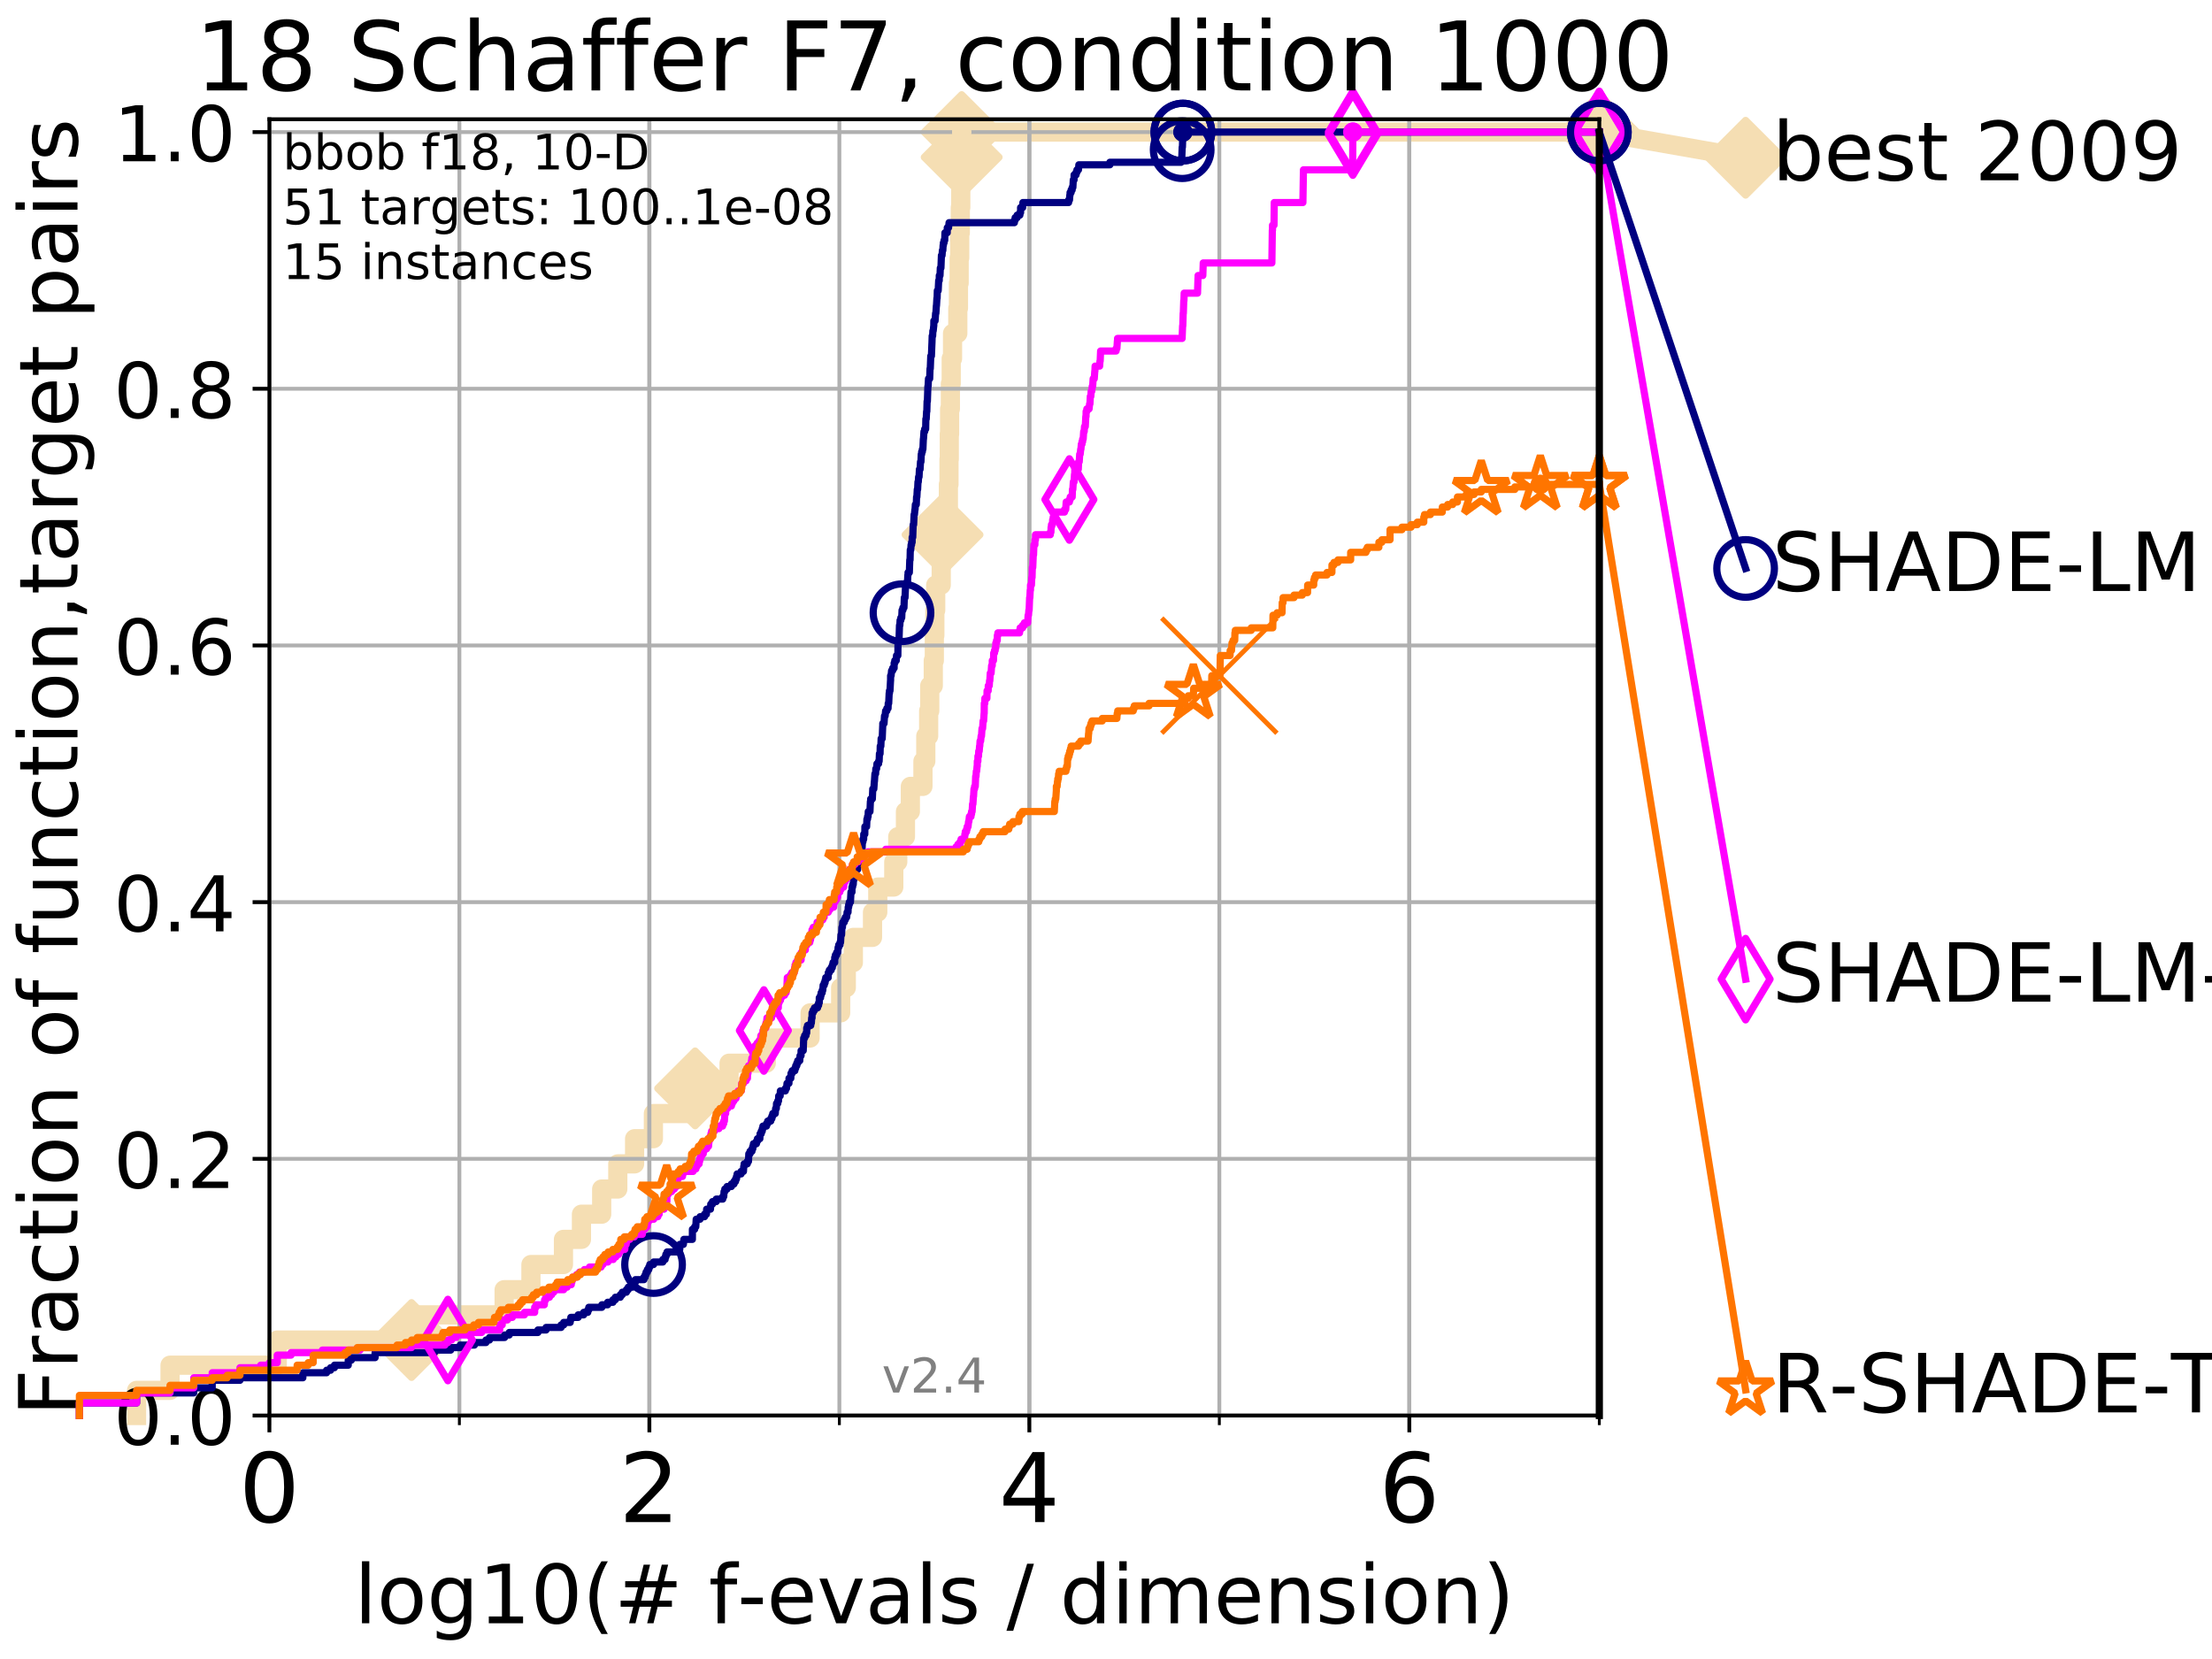 <?xml version="1.0" encoding="utf-8" standalone="no"?>
<!DOCTYPE svg PUBLIC "-//W3C//DTD SVG 1.1//EN"
  "http://www.w3.org/Graphics/SVG/1.1/DTD/svg11.dtd">
<!-- Created with matplotlib (http://matplotlib.org/) -->
<svg height="345.6pt" version="1.1" viewBox="0 0 460.8 345.6" width="460.8pt" xmlns="http://www.w3.org/2000/svg" xmlns:xlink="http://www.w3.org/1999/xlink">
 <defs>
  <style type="text/css">
*{stroke-linecap:butt;stroke-linejoin:round;}
  </style>
 </defs>
 <g id="figure_1">
  <g id="patch_1">
   <path d="M 0 345.6 
L 460.8 345.6 
L 460.8 0 
L 0 0 
z
" style="fill:#ffffff;"/>
  </g>
  <g id="axes_1">
   <g id="patch_2">
    <path d="M 56.12 294.88 
L 333.168 294.88 
L 333.168 24.84 
L 56.12 24.84 
z
" style="fill:#ffffff;"/>
   </g>
   <g id="line2d_1">
    <path d="M 28.456 294.88 
L 28.456 289.638 
L 35.425 289.638 
L 35.425 284.395 
L 57.758 284.395 
L 57.758 279.153 
L 85.732 279.153 
L 85.732 273.91 
L 105.02 273.91 
L 105.02 268.668 
L 110.603 268.668 
L 110.603 263.425 
L 117.378 263.425 
L 117.378 258.183 
L 121.126 258.183 
L 121.126 252.94 
L 125.341 252.94 
L 125.341 247.698 
L 128.698 247.698 
L 128.698 242.455 
L 132.198 242.455 
L 132.198 237.213 
L 136.115 237.213 
L 136.115 231.97 
L 144.807 231.97 
L 144.807 226.728 
L 151.878 226.728 
L 151.878 221.485 
L 159.63 221.485 
L 159.63 216.243 
L 168.754 216.243 
L 168.754 211 
L 175.124 211 
L 175.124 205.758 
L 176.3 205.758 
L 176.3 200.515 
L 177.77 200.515 
L 177.77 195.273 
L 181.759 195.273 
L 181.759 190.03 
L 182.856 190.03 
L 182.856 184.788 
L 186.191 184.788 
L 186.191 179.546 
L 187.019 179.546 
L 187.019 174.303 
L 188.622 174.303 
L 188.622 169.061 
L 189.645 169.061 
L 189.645 163.818 
L 192.265 163.818 
L 192.265 158.576 
L 192.86 158.576 
L 192.86 153.333 
L 193.457 153.333 
L 193.457 148.091 
L 193.684 148.091 
L 193.684 142.848 
L 194.419 142.848 
L 194.419 137.606 
L 194.637 137.606 
L 194.637 132.363 
L 194.748 132.363 
L 194.748 127.121 
L 194.924 127.121 
L 194.924 121.878 
L 196.073 121.878 
L 196.073 116.636 
L 196.348 116.636 
L 196.348 111.393 
L 197.452 111.393 
L 197.452 106.151 
L 197.567 106.151 
L 197.567 100.908 
L 197.692 100.908 
L 197.692 95.666 
L 197.752 95.666 
L 197.752 90.423 
L 197.822 90.423 
L 197.822 85.181 
L 197.979 85.181 
L 197.979 79.938 
L 198.154 79.938 
L 198.154 74.696 
L 198.431 74.696 
L 198.431 69.453 
L 199.527 69.453 
L 199.527 64.211 
L 199.661 64.211 
L 199.661 58.969 
L 199.809 58.969 
L 199.809 53.726 
L 199.926 53.726 
L 199.926 48.484 
L 200.05 48.484 
L 200.05 43.241 
L 200.147 43.241 
L 200.147 37.999 
L 200.241 37.999 
L 200.241 32.756 
L 200.334 32.756 
L 200.334 27.514 
L 333.168 27.514 
" style="fill:none;stroke:#f5deb3;stroke-linecap:square;stroke-width:4;"/>
   </g>
   <g id="line2d_2">
    <defs>
     <path d="M -0 7.778 
L 7.778 0 
L 0 -7.778 
L -7.778 -0 
z
" id="mb997c8cf25" style="stroke:#f5deb3;stroke-linejoin:miter;stroke-width:1.5;"/>
    </defs>
    <g>
     <use style="fill:#f5deb3;stroke:#f5deb3;stroke-linejoin:miter;stroke-width:1.5;" x="85.732" xlink:href="#mb997c8cf25" y="279.153"/>
     <use style="fill:#f5deb3;stroke:#f5deb3;stroke-linejoin:miter;stroke-width:1.5;" x="144.807" xlink:href="#mb997c8cf25" y="226.728"/>
     <use style="fill:#f5deb3;stroke:#f5deb3;stroke-linejoin:miter;stroke-width:1.5;" x="196.348" xlink:href="#mb997c8cf25" y="111.393"/>
     <use style="fill:#f5deb3;stroke:#f5deb3;stroke-linejoin:miter;stroke-width:1.5;" x="200.334" xlink:href="#mb997c8cf25" y="32.756"/>
     <use style="fill:#f5deb3;stroke:#f5deb3;stroke-linejoin:miter;stroke-width:1.5;" x="200.334" xlink:href="#mb997c8cf25" y="27.514"/>
     <use style="fill:#f5deb3;stroke:#f5deb3;stroke-linejoin:miter;stroke-width:1.5;" x="333.168" xlink:href="#mb997c8cf25" y="27.514"/>
    </g>
   </g>
   <g id="line2d_3">
    <path style="fill:none;stroke:#f5deb3;stroke-linecap:square;stroke-width:4;"/>
    <g/>
   </g>
   <g id="line2d_4">
    <path d="M 333.168 27.514 
L 363.643 32.861 
" style="fill:none;stroke:#f5deb3;stroke-linecap:square;stroke-width:4;"/>
    <g>
     <use style="fill:#f5deb3;stroke:#f5deb3;stroke-linejoin:miter;stroke-width:1.5;" x="333.168" xlink:href="#mb997c8cf25" y="27.514"/>
     <use style="fill:#f5deb3;stroke:#f5deb3;stroke-linejoin:miter;stroke-width:1.5;" x="363.643" xlink:href="#mb997c8cf25" y="32.861"/>
    </g>
   </g>
   <g id="matplotlib.axis_1">
    <g id="xtick_1">
     <g id="line2d_5">
      <path clip-path="url(#p7c4491e4a6)" d="M 56.12 294.88 
L 56.12 24.84 
" style="fill:none;stroke:#b0b0b0;stroke-linecap:square;stroke-width:0.8;"/>
     </g>
     <g id="line2d_6">
      <defs>
       <path d="M 0 0 
L 0 3.5 
" id="ma2ff982f47" style="stroke:#000000;stroke-width:0.8;"/>
      </defs>
      <g>
       <use style="stroke:#000000;stroke-width:0.8;" x="56.12" xlink:href="#ma2ff982f47" y="294.88"/>
      </g>
     </g>
     <g id="text_1">
      <!-- 0 -->
      <defs>
       <path d="M 31.781 66.406 
Q 24.172 66.406 20.328 58.906 
Q 16.5 51.422 16.5 36.375 
Q 16.5 21.391 20.328 13.891 
Q 24.172 6.391 31.781 6.391 
Q 39.453 6.391 43.281 13.891 
Q 47.125 21.391 47.125 36.375 
Q 47.125 51.422 43.281 58.906 
Q 39.453 66.406 31.781 66.406 
z
M 31.781 74.219 
Q 44.047 74.219 50.516 64.516 
Q 56.984 54.828 56.984 36.375 
Q 56.984 17.969 50.516 8.266 
Q 44.047 -1.422 31.781 -1.422 
Q 19.531 -1.422 13.062 8.266 
Q 6.594 17.969 6.594 36.375 
Q 6.594 54.828 13.062 64.516 
Q 19.531 74.219 31.781 74.219 
z
" id="DejaVuSans-30"/>
      </defs>
      <g transform="translate(49.758 317.077)scale(0.2 -0.2)">
       <use xlink:href="#DejaVuSans-30"/>
      </g>
     </g>
    </g>
    <g id="xtick_2">
     <g id="line2d_7">
      <path clip-path="url(#p7c4491e4a6)" d="M 135.277 294.88 
L 135.277 24.84 
" style="fill:none;stroke:#b0b0b0;stroke-linecap:square;stroke-width:0.8;"/>
     </g>
     <g id="line2d_8">
      <g>
       <use style="stroke:#000000;stroke-width:0.8;" x="135.277" xlink:href="#ma2ff982f47" y="294.88"/>
      </g>
     </g>
     <g id="text_2">
      <!-- 2 -->
      <defs>
       <path d="M 19.188 8.297 
L 53.609 8.297 
L 53.609 0 
L 7.328 0 
L 7.328 8.297 
Q 12.938 14.109 22.625 23.891 
Q 32.328 33.688 34.812 36.531 
Q 39.547 41.844 41.422 45.531 
Q 43.312 49.219 43.312 52.781 
Q 43.312 58.594 39.234 62.25 
Q 35.156 65.922 28.609 65.922 
Q 23.969 65.922 18.812 64.312 
Q 13.672 62.703 7.812 59.422 
L 7.812 69.391 
Q 13.766 71.781 18.938 73 
Q 24.125 74.219 28.422 74.219 
Q 39.75 74.219 46.484 68.547 
Q 53.219 62.891 53.219 53.422 
Q 53.219 48.922 51.531 44.891 
Q 49.859 40.875 45.406 35.406 
Q 44.188 33.984 37.641 27.219 
Q 31.109 20.453 19.188 8.297 
z
" id="DejaVuSans-32"/>
      </defs>
      <g transform="translate(128.914 317.077)scale(0.2 -0.2)">
       <use xlink:href="#DejaVuSans-32"/>
      </g>
     </g>
    </g>
    <g id="xtick_3">
     <g id="line2d_9">
      <path clip-path="url(#p7c4491e4a6)" d="M 214.433 294.88 
L 214.433 24.84 
" style="fill:none;stroke:#b0b0b0;stroke-linecap:square;stroke-width:0.8;"/>
     </g>
     <g id="line2d_10">
      <g>
       <use style="stroke:#000000;stroke-width:0.8;" x="214.433" xlink:href="#ma2ff982f47" y="294.88"/>
      </g>
     </g>
     <g id="text_3">
      <!-- 4 -->
      <defs>
       <path d="M 37.797 64.312 
L 12.891 25.391 
L 37.797 25.391 
z
M 35.203 72.906 
L 47.609 72.906 
L 47.609 25.391 
L 58.016 25.391 
L 58.016 17.188 
L 47.609 17.188 
L 47.609 0 
L 37.797 0 
L 37.797 17.188 
L 4.891 17.188 
L 4.891 26.703 
z
" id="DejaVuSans-34"/>
      </defs>
      <g transform="translate(208.071 317.077)scale(0.2 -0.2)">
       <use xlink:href="#DejaVuSans-34"/>
      </g>
     </g>
    </g>
    <g id="xtick_4">
     <g id="line2d_11">
      <path clip-path="url(#p7c4491e4a6)" d="M 293.59 294.88 
L 293.59 24.84 
" style="fill:none;stroke:#b0b0b0;stroke-linecap:square;stroke-width:0.8;"/>
     </g>
     <g id="line2d_12">
      <g>
       <use style="stroke:#000000;stroke-width:0.8;" x="293.59" xlink:href="#ma2ff982f47" y="294.88"/>
      </g>
     </g>
     <g id="text_4">
      <!-- 6 -->
      <defs>
       <path d="M 33.016 40.375 
Q 26.375 40.375 22.484 35.828 
Q 18.609 31.297 18.609 23.391 
Q 18.609 15.531 22.484 10.953 
Q 26.375 6.391 33.016 6.391 
Q 39.656 6.391 43.531 10.953 
Q 47.406 15.531 47.406 23.391 
Q 47.406 31.297 43.531 35.828 
Q 39.656 40.375 33.016 40.375 
z
M 52.594 71.297 
L 52.594 62.312 
Q 48.875 64.062 45.094 64.984 
Q 41.312 65.922 37.594 65.922 
Q 27.828 65.922 22.672 59.328 
Q 17.531 52.734 16.797 39.406 
Q 19.672 43.656 24.016 45.922 
Q 28.375 48.188 33.594 48.188 
Q 44.578 48.188 50.953 41.516 
Q 57.328 34.859 57.328 23.391 
Q 57.328 12.156 50.688 5.359 
Q 44.047 -1.422 33.016 -1.422 
Q 20.359 -1.422 13.672 8.266 
Q 6.984 17.969 6.984 36.375 
Q 6.984 53.656 15.188 63.938 
Q 23.391 74.219 37.203 74.219 
Q 40.922 74.219 44.703 73.484 
Q 48.484 72.75 52.594 71.297 
z
" id="DejaVuSans-36"/>
      </defs>
      <g transform="translate(287.227 317.077)scale(0.2 -0.2)">
       <use xlink:href="#DejaVuSans-36"/>
      </g>
     </g>
    </g>
    <g id="xtick_5">
     <g id="line2d_13">
      <path clip-path="url(#p7c4491e4a6)" d="M 56.12 294.88 
L 56.12 24.84 
" style="fill:none;stroke:#b0b0b0;stroke-linecap:square;stroke-width:0.8;"/>
     </g>
     <g id="line2d_14">
      <defs>
       <path d="M 0 0 
L 0 2 
" id="m097737cd9c" style="stroke:#000000;stroke-width:0.6;"/>
      </defs>
      <g>
       <use style="stroke:#000000;stroke-width:0.6;" x="56.12" xlink:href="#m097737cd9c" y="294.88"/>
      </g>
     </g>
    </g>
    <g id="xtick_6">
     <g id="line2d_15">
      <path clip-path="url(#p7c4491e4a6)" d="M 95.698 294.88 
L 95.698 24.84 
" style="fill:none;stroke:#b0b0b0;stroke-linecap:square;stroke-width:0.8;"/>
     </g>
     <g id="line2d_16">
      <g>
       <use style="stroke:#000000;stroke-width:0.6;" x="95.698" xlink:href="#m097737cd9c" y="294.88"/>
      </g>
     </g>
    </g>
    <g id="xtick_7">
     <g id="line2d_17">
      <path clip-path="url(#p7c4491e4a6)" d="M 135.277 294.88 
L 135.277 24.84 
" style="fill:none;stroke:#b0b0b0;stroke-linecap:square;stroke-width:0.8;"/>
     </g>
     <g id="line2d_18">
      <g>
       <use style="stroke:#000000;stroke-width:0.6;" x="135.277" xlink:href="#m097737cd9c" y="294.88"/>
      </g>
     </g>
    </g>
    <g id="xtick_8">
     <g id="line2d_19">
      <path clip-path="url(#p7c4491e4a6)" d="M 174.855 294.88 
L 174.855 24.84 
" style="fill:none;stroke:#b0b0b0;stroke-linecap:square;stroke-width:0.8;"/>
     </g>
     <g id="line2d_20">
      <g>
       <use style="stroke:#000000;stroke-width:0.6;" x="174.855" xlink:href="#m097737cd9c" y="294.88"/>
      </g>
     </g>
    </g>
    <g id="xtick_9">
     <g id="line2d_21">
      <path clip-path="url(#p7c4491e4a6)" d="M 214.433 294.88 
L 214.433 24.84 
" style="fill:none;stroke:#b0b0b0;stroke-linecap:square;stroke-width:0.8;"/>
     </g>
     <g id="line2d_22">
      <g>
       <use style="stroke:#000000;stroke-width:0.6;" x="214.433" xlink:href="#m097737cd9c" y="294.88"/>
      </g>
     </g>
    </g>
    <g id="xtick_10">
     <g id="line2d_23">
      <path clip-path="url(#p7c4491e4a6)" d="M 254.011 294.88 
L 254.011 24.84 
" style="fill:none;stroke:#b0b0b0;stroke-linecap:square;stroke-width:0.8;"/>
     </g>
     <g id="line2d_24">
      <g>
       <use style="stroke:#000000;stroke-width:0.6;" x="254.011" xlink:href="#m097737cd9c" y="294.88"/>
      </g>
     </g>
    </g>
    <g id="xtick_11">
     <g id="line2d_25">
      <path clip-path="url(#p7c4491e4a6)" d="M 293.59 294.88 
L 293.59 24.84 
" style="fill:none;stroke:#b0b0b0;stroke-linecap:square;stroke-width:0.8;"/>
     </g>
     <g id="line2d_26">
      <g>
       <use style="stroke:#000000;stroke-width:0.6;" x="293.59" xlink:href="#m097737cd9c" y="294.88"/>
      </g>
     </g>
    </g>
    <g id="xtick_12">
     <g id="line2d_27">
      <path clip-path="url(#p7c4491e4a6)" d="M 333.168 294.88 
L 333.168 24.84 
" style="fill:none;stroke:#b0b0b0;stroke-linecap:square;stroke-width:0.8;"/>
     </g>
     <g id="line2d_28">
      <g>
       <use style="stroke:#000000;stroke-width:0.6;" x="333.168" xlink:href="#m097737cd9c" y="294.88"/>
      </g>
     </g>
    </g>
    <g id="text_5">
     <!-- log10(# f-evals / dimension) -->
     <defs>
      <path d="M 9.422 75.984 
L 18.406 75.984 
L 18.406 0 
L 9.422 0 
z
" id="DejaVuSans-6c"/>
      <path d="M 30.609 48.391 
Q 23.391 48.391 19.188 42.75 
Q 14.984 37.109 14.984 27.297 
Q 14.984 17.484 19.156 11.844 
Q 23.344 6.203 30.609 6.203 
Q 37.797 6.203 41.984 11.859 
Q 46.188 17.531 46.188 27.297 
Q 46.188 37.016 41.984 42.703 
Q 37.797 48.391 30.609 48.391 
z
M 30.609 56 
Q 42.328 56 49.016 48.375 
Q 55.719 40.766 55.719 27.297 
Q 55.719 13.875 49.016 6.219 
Q 42.328 -1.422 30.609 -1.422 
Q 18.844 -1.422 12.172 6.219 
Q 5.516 13.875 5.516 27.297 
Q 5.516 40.766 12.172 48.375 
Q 18.844 56 30.609 56 
z
" id="DejaVuSans-6f"/>
      <path d="M 45.406 27.984 
Q 45.406 37.75 41.375 43.109 
Q 37.359 48.484 30.078 48.484 
Q 22.859 48.484 18.828 43.109 
Q 14.797 37.75 14.797 27.984 
Q 14.797 18.266 18.828 12.891 
Q 22.859 7.516 30.078 7.516 
Q 37.359 7.516 41.375 12.891 
Q 45.406 18.266 45.406 27.984 
z
M 54.391 6.781 
Q 54.391 -7.172 48.188 -13.984 
Q 42 -20.797 29.203 -20.797 
Q 24.469 -20.797 20.266 -20.094 
Q 16.062 -19.391 12.109 -17.922 
L 12.109 -9.188 
Q 16.062 -11.328 19.922 -12.344 
Q 23.781 -13.375 27.781 -13.375 
Q 36.625 -13.375 41.016 -8.766 
Q 45.406 -4.156 45.406 5.172 
L 45.406 9.625 
Q 42.625 4.781 38.281 2.391 
Q 33.938 0 27.875 0 
Q 17.828 0 11.672 7.656 
Q 5.516 15.328 5.516 27.984 
Q 5.516 40.672 11.672 48.328 
Q 17.828 56 27.875 56 
Q 33.938 56 38.281 53.609 
Q 42.625 51.219 45.406 46.391 
L 45.406 54.688 
L 54.391 54.688 
z
" id="DejaVuSans-67"/>
      <path d="M 12.406 8.297 
L 28.516 8.297 
L 28.516 63.922 
L 10.984 60.406 
L 10.984 69.391 
L 28.422 72.906 
L 38.281 72.906 
L 38.281 8.297 
L 54.391 8.297 
L 54.391 0 
L 12.406 0 
z
" id="DejaVuSans-31"/>
      <path d="M 31 75.875 
Q 24.469 64.656 21.281 53.656 
Q 18.109 42.672 18.109 31.391 
Q 18.109 20.125 21.312 9.062 
Q 24.516 -2 31 -13.188 
L 23.188 -13.188 
Q 15.875 -1.703 12.234 9.375 
Q 8.594 20.453 8.594 31.391 
Q 8.594 42.281 12.203 53.312 
Q 15.828 64.359 23.188 75.875 
z
" id="DejaVuSans-28"/>
      <path d="M 51.125 44 
L 36.922 44 
L 32.812 27.688 
L 47.125 27.688 
z
M 43.797 71.781 
L 38.719 51.516 
L 52.984 51.516 
L 58.109 71.781 
L 65.922 71.781 
L 60.891 51.516 
L 76.125 51.516 
L 76.125 44 
L 58.984 44 
L 54.984 27.688 
L 70.516 27.688 
L 70.516 20.219 
L 53.078 20.219 
L 48 0 
L 40.188 0 
L 45.219 20.219 
L 30.906 20.219 
L 25.875 0 
L 18.016 0 
L 23.094 20.219 
L 7.719 20.219 
L 7.719 27.688 
L 24.906 27.688 
L 29 44 
L 13.281 44 
L 13.281 51.516 
L 30.906 51.516 
L 35.891 71.781 
z
" id="DejaVuSans-23"/>
      <path id="DejaVuSans-20"/>
      <path d="M 37.109 75.984 
L 37.109 68.5 
L 28.516 68.5 
Q 23.688 68.5 21.797 66.547 
Q 19.922 64.594 19.922 59.516 
L 19.922 54.688 
L 34.719 54.688 
L 34.719 47.703 
L 19.922 47.703 
L 19.922 0 
L 10.891 0 
L 10.891 47.703 
L 2.297 47.703 
L 2.297 54.688 
L 10.891 54.688 
L 10.891 58.5 
Q 10.891 67.625 15.141 71.797 
Q 19.391 75.984 28.609 75.984 
z
" id="DejaVuSans-66"/>
      <path d="M 4.891 31.391 
L 31.203 31.391 
L 31.203 23.391 
L 4.891 23.391 
z
" id="DejaVuSans-2d"/>
      <path d="M 56.203 29.594 
L 56.203 25.203 
L 14.891 25.203 
Q 15.484 15.922 20.484 11.062 
Q 25.484 6.203 34.422 6.203 
Q 39.594 6.203 44.453 7.469 
Q 49.312 8.734 54.109 11.281 
L 54.109 2.781 
Q 49.266 0.734 44.188 -0.344 
Q 39.109 -1.422 33.891 -1.422 
Q 20.797 -1.422 13.156 6.188 
Q 5.516 13.812 5.516 26.812 
Q 5.516 40.234 12.766 48.109 
Q 20.016 56 32.328 56 
Q 43.359 56 49.781 48.891 
Q 56.203 41.797 56.203 29.594 
z
M 47.219 32.234 
Q 47.125 39.594 43.094 43.984 
Q 39.062 48.391 32.422 48.391 
Q 24.906 48.391 20.391 44.141 
Q 15.875 39.891 15.188 32.172 
z
" id="DejaVuSans-65"/>
      <path d="M 2.984 54.688 
L 12.5 54.688 
L 29.594 8.797 
L 46.688 54.688 
L 56.203 54.688 
L 35.688 0 
L 23.484 0 
z
" id="DejaVuSans-76"/>
      <path d="M 34.281 27.484 
Q 23.391 27.484 19.188 25 
Q 14.984 22.516 14.984 16.5 
Q 14.984 11.719 18.141 8.906 
Q 21.297 6.109 26.703 6.109 
Q 34.188 6.109 38.703 11.406 
Q 43.219 16.703 43.219 25.484 
L 43.219 27.484 
z
M 52.203 31.203 
L 52.203 0 
L 43.219 0 
L 43.219 8.297 
Q 40.141 3.328 35.547 0.953 
Q 30.953 -1.422 24.312 -1.422 
Q 15.922 -1.422 10.953 3.297 
Q 6 8.016 6 15.922 
Q 6 25.141 12.172 29.828 
Q 18.359 34.516 30.609 34.516 
L 43.219 34.516 
L 43.219 35.406 
Q 43.219 41.609 39.141 45 
Q 35.062 48.391 27.688 48.391 
Q 23 48.391 18.547 47.266 
Q 14.109 46.141 10.016 43.891 
L 10.016 52.203 
Q 14.938 54.109 19.578 55.047 
Q 24.219 56 28.609 56 
Q 40.484 56 46.344 49.844 
Q 52.203 43.703 52.203 31.203 
z
" id="DejaVuSans-61"/>
      <path d="M 44.281 53.078 
L 44.281 44.578 
Q 40.484 46.531 36.375 47.5 
Q 32.281 48.484 27.875 48.484 
Q 21.188 48.484 17.844 46.438 
Q 14.5 44.391 14.5 40.281 
Q 14.5 37.156 16.891 35.375 
Q 19.281 33.594 26.516 31.984 
L 29.594 31.297 
Q 39.156 29.25 43.188 25.516 
Q 47.219 21.781 47.219 15.094 
Q 47.219 7.469 41.188 3.016 
Q 35.156 -1.422 24.609 -1.422 
Q 20.219 -1.422 15.453 -0.562 
Q 10.688 0.297 5.422 2 
L 5.422 11.281 
Q 10.406 8.688 15.234 7.391 
Q 20.062 6.109 24.812 6.109 
Q 31.156 6.109 34.562 8.281 
Q 37.984 10.453 37.984 14.406 
Q 37.984 18.062 35.516 20.016 
Q 33.062 21.969 24.703 23.781 
L 21.578 24.516 
Q 13.234 26.266 9.516 29.906 
Q 5.812 33.547 5.812 39.891 
Q 5.812 47.609 11.281 51.797 
Q 16.75 56 26.812 56 
Q 31.781 56 36.172 55.266 
Q 40.578 54.547 44.281 53.078 
z
" id="DejaVuSans-73"/>
      <path d="M 25.391 72.906 
L 33.688 72.906 
L 8.297 -9.281 
L 0 -9.281 
z
" id="DejaVuSans-2f"/>
      <path d="M 45.406 46.391 
L 45.406 75.984 
L 54.391 75.984 
L 54.391 0 
L 45.406 0 
L 45.406 8.203 
Q 42.578 3.328 38.25 0.953 
Q 33.938 -1.422 27.875 -1.422 
Q 17.969 -1.422 11.734 6.484 
Q 5.516 14.406 5.516 27.297 
Q 5.516 40.188 11.734 48.094 
Q 17.969 56 27.875 56 
Q 33.938 56 38.25 53.625 
Q 42.578 51.266 45.406 46.391 
z
M 14.797 27.297 
Q 14.797 17.391 18.875 11.75 
Q 22.953 6.109 30.078 6.109 
Q 37.203 6.109 41.297 11.75 
Q 45.406 17.391 45.406 27.297 
Q 45.406 37.203 41.297 42.844 
Q 37.203 48.484 30.078 48.484 
Q 22.953 48.484 18.875 42.844 
Q 14.797 37.203 14.797 27.297 
z
" id="DejaVuSans-64"/>
      <path d="M 9.422 54.688 
L 18.406 54.688 
L 18.406 0 
L 9.422 0 
z
M 9.422 75.984 
L 18.406 75.984 
L 18.406 64.594 
L 9.422 64.594 
z
" id="DejaVuSans-69"/>
      <path d="M 52 44.188 
Q 55.375 50.25 60.062 53.125 
Q 64.75 56 71.094 56 
Q 79.641 56 84.281 50.016 
Q 88.922 44.047 88.922 33.016 
L 88.922 0 
L 79.891 0 
L 79.891 32.719 
Q 79.891 40.578 77.094 44.375 
Q 74.312 48.188 68.609 48.188 
Q 61.625 48.188 57.562 43.547 
Q 53.516 38.922 53.516 30.906 
L 53.516 0 
L 44.484 0 
L 44.484 32.719 
Q 44.484 40.625 41.703 44.406 
Q 38.922 48.188 33.109 48.188 
Q 26.219 48.188 22.156 43.531 
Q 18.109 38.875 18.109 30.906 
L 18.109 0 
L 9.078 0 
L 9.078 54.688 
L 18.109 54.688 
L 18.109 46.188 
Q 21.188 51.219 25.484 53.609 
Q 29.781 56 35.688 56 
Q 41.656 56 45.828 52.969 
Q 50 49.953 52 44.188 
z
" id="DejaVuSans-6d"/>
      <path d="M 54.891 33.016 
L 54.891 0 
L 45.906 0 
L 45.906 32.719 
Q 45.906 40.484 42.875 44.328 
Q 39.844 48.188 33.797 48.188 
Q 26.516 48.188 22.312 43.547 
Q 18.109 38.922 18.109 30.906 
L 18.109 0 
L 9.078 0 
L 9.078 54.688 
L 18.109 54.688 
L 18.109 46.188 
Q 21.344 51.125 25.703 53.562 
Q 30.078 56 35.797 56 
Q 45.219 56 50.047 50.172 
Q 54.891 44.344 54.891 33.016 
z
" id="DejaVuSans-6e"/>
      <path d="M 8.016 75.875 
L 15.828 75.875 
Q 23.141 64.359 26.781 53.312 
Q 30.422 42.281 30.422 31.391 
Q 30.422 20.453 26.781 9.375 
Q 23.141 -1.703 15.828 -13.188 
L 8.016 -13.188 
Q 14.5 -2 17.703 9.062 
Q 20.906 20.125 20.906 31.391 
Q 20.906 42.672 17.703 53.656 
Q 14.5 64.656 8.016 75.875 
z
" id="DejaVuSans-29"/>
     </defs>
     <g transform="translate(73.803 338.154)scale(0.17 -0.17)">
      <use xlink:href="#DejaVuSans-6c"/>
      <use x="27.783" xlink:href="#DejaVuSans-6f"/>
      <use x="88.965" xlink:href="#DejaVuSans-67"/>
      <use x="152.441" xlink:href="#DejaVuSans-31"/>
      <use x="216.064" xlink:href="#DejaVuSans-30"/>
      <use x="279.688" xlink:href="#DejaVuSans-28"/>
      <use x="318.701" xlink:href="#DejaVuSans-23"/>
      <use x="402.49" xlink:href="#DejaVuSans-20"/>
      <use x="434.277" xlink:href="#DejaVuSans-66"/>
      <use x="469.404" xlink:href="#DejaVuSans-2d"/>
      <use x="505.488" xlink:href="#DejaVuSans-65"/>
      <use x="567.012" xlink:href="#DejaVuSans-76"/>
      <use x="626.191" xlink:href="#DejaVuSans-61"/>
      <use x="687.471" xlink:href="#DejaVuSans-6c"/>
      <use x="715.254" xlink:href="#DejaVuSans-73"/>
      <use x="767.354" xlink:href="#DejaVuSans-20"/>
      <use x="799.141" xlink:href="#DejaVuSans-2f"/>
      <use x="832.832" xlink:href="#DejaVuSans-20"/>
      <use x="864.619" xlink:href="#DejaVuSans-64"/>
      <use x="928.096" xlink:href="#DejaVuSans-69"/>
      <use x="955.879" xlink:href="#DejaVuSans-6d"/>
      <use x="1053.291" xlink:href="#DejaVuSans-65"/>
      <use x="1114.814" xlink:href="#DejaVuSans-6e"/>
      <use x="1178.193" xlink:href="#DejaVuSans-73"/>
      <use x="1230.293" xlink:href="#DejaVuSans-69"/>
      <use x="1258.076" xlink:href="#DejaVuSans-6f"/>
      <use x="1319.258" xlink:href="#DejaVuSans-6e"/>
      <use x="1382.637" xlink:href="#DejaVuSans-29"/>
     </g>
    </g>
   </g>
   <g id="matplotlib.axis_2">
    <g id="ytick_1">
     <g id="line2d_29">
      <path clip-path="url(#p7c4491e4a6)" d="M 56.12 294.88 
L 333.168 294.88 
" style="fill:none;stroke:#b0b0b0;stroke-linecap:square;stroke-width:0.8;"/>
     </g>
     <g id="line2d_30">
      <defs>
       <path d="M 0 0 
L -3.5 0 
" id="mfbe02f2a2c" style="stroke:#000000;stroke-width:0.8;"/>
      </defs>
      <g>
       <use style="stroke:#000000;stroke-width:0.8;" x="56.12" xlink:href="#mfbe02f2a2c" y="294.88"/>
      </g>
     </g>
     <g id="text_6">
      <!-- 0.0 -->
      <defs>
       <path d="M 10.688 12.406 
L 21 12.406 
L 21 0 
L 10.688 0 
z
" id="DejaVuSans-2e"/>
      </defs>
      <g transform="translate(23.675 300.959)scale(0.16 -0.16)">
       <use xlink:href="#DejaVuSans-30"/>
       <use x="63.623" xlink:href="#DejaVuSans-2e"/>
       <use x="95.41" xlink:href="#DejaVuSans-30"/>
      </g>
     </g>
    </g>
    <g id="ytick_2">
     <g id="line2d_31">
      <path clip-path="url(#p7c4491e4a6)" d="M 56.12 241.407 
L 333.168 241.407 
" style="fill:none;stroke:#b0b0b0;stroke-linecap:square;stroke-width:0.8;"/>
     </g>
     <g id="line2d_32">
      <g>
       <use style="stroke:#000000;stroke-width:0.8;" x="56.12" xlink:href="#mfbe02f2a2c" y="241.407"/>
      </g>
     </g>
     <g id="text_7">
      <!-- 0.2 -->
      <g transform="translate(23.675 247.485)scale(0.16 -0.16)">
       <use xlink:href="#DejaVuSans-30"/>
       <use x="63.623" xlink:href="#DejaVuSans-2e"/>
       <use x="95.41" xlink:href="#DejaVuSans-32"/>
      </g>
     </g>
    </g>
    <g id="ytick_3">
     <g id="line2d_33">
      <path clip-path="url(#p7c4491e4a6)" d="M 56.12 187.933 
L 333.168 187.933 
" style="fill:none;stroke:#b0b0b0;stroke-linecap:square;stroke-width:0.8;"/>
     </g>
     <g id="line2d_34">
      <g>
       <use style="stroke:#000000;stroke-width:0.8;" x="56.12" xlink:href="#mfbe02f2a2c" y="187.933"/>
      </g>
     </g>
     <g id="text_8">
      <!-- 0.4 -->
      <g transform="translate(23.675 194.012)scale(0.16 -0.16)">
       <use xlink:href="#DejaVuSans-30"/>
       <use x="63.623" xlink:href="#DejaVuSans-2e"/>
       <use x="95.41" xlink:href="#DejaVuSans-34"/>
      </g>
     </g>
    </g>
    <g id="ytick_4">
     <g id="line2d_35">
      <path clip-path="url(#p7c4491e4a6)" d="M 56.12 134.46 
L 333.168 134.46 
" style="fill:none;stroke:#b0b0b0;stroke-linecap:square;stroke-width:0.8;"/>
     </g>
     <g id="line2d_36">
      <g>
       <use style="stroke:#000000;stroke-width:0.8;" x="56.12" xlink:href="#mfbe02f2a2c" y="134.46"/>
      </g>
     </g>
     <g id="text_9">
      <!-- 0.6 -->
      <g transform="translate(23.675 140.539)scale(0.16 -0.16)">
       <use xlink:href="#DejaVuSans-30"/>
       <use x="63.623" xlink:href="#DejaVuSans-2e"/>
       <use x="95.41" xlink:href="#DejaVuSans-36"/>
      </g>
     </g>
    </g>
    <g id="ytick_5">
     <g id="line2d_37">
      <path clip-path="url(#p7c4491e4a6)" d="M 56.12 80.987 
L 333.168 80.987 
" style="fill:none;stroke:#b0b0b0;stroke-linecap:square;stroke-width:0.8;"/>
     </g>
     <g id="line2d_38">
      <g>
       <use style="stroke:#000000;stroke-width:0.8;" x="56.12" xlink:href="#mfbe02f2a2c" y="80.987"/>
      </g>
     </g>
     <g id="text_10">
      <!-- 0.8 -->
      <defs>
       <path d="M 31.781 34.625 
Q 24.75 34.625 20.719 30.859 
Q 16.703 27.094 16.703 20.516 
Q 16.703 13.922 20.719 10.156 
Q 24.75 6.391 31.781 6.391 
Q 38.812 6.391 42.859 10.172 
Q 46.922 13.969 46.922 20.516 
Q 46.922 27.094 42.891 30.859 
Q 38.875 34.625 31.781 34.625 
z
M 21.922 38.812 
Q 15.578 40.375 12.031 44.719 
Q 8.5 49.078 8.5 55.328 
Q 8.5 64.062 14.719 69.141 
Q 20.953 74.219 31.781 74.219 
Q 42.672 74.219 48.875 69.141 
Q 55.078 64.062 55.078 55.328 
Q 55.078 49.078 51.531 44.719 
Q 48 40.375 41.703 38.812 
Q 48.828 37.156 52.797 32.312 
Q 56.781 27.484 56.781 20.516 
Q 56.781 9.906 50.312 4.234 
Q 43.844 -1.422 31.781 -1.422 
Q 19.734 -1.422 13.25 4.234 
Q 6.781 9.906 6.781 20.516 
Q 6.781 27.484 10.781 32.312 
Q 14.797 37.156 21.922 38.812 
z
M 18.312 54.391 
Q 18.312 48.734 21.844 45.562 
Q 25.391 42.391 31.781 42.391 
Q 38.141 42.391 41.719 45.562 
Q 45.312 48.734 45.312 54.391 
Q 45.312 60.062 41.719 63.234 
Q 38.141 66.406 31.781 66.406 
Q 25.391 66.406 21.844 63.234 
Q 18.312 60.062 18.312 54.391 
z
" id="DejaVuSans-38"/>
      </defs>
      <g transform="translate(23.675 87.066)scale(0.16 -0.16)">
       <use xlink:href="#DejaVuSans-30"/>
       <use x="63.623" xlink:href="#DejaVuSans-2e"/>
       <use x="95.41" xlink:href="#DejaVuSans-38"/>
      </g>
     </g>
    </g>
    <g id="ytick_6">
     <g id="line2d_39">
      <path clip-path="url(#p7c4491e4a6)" d="M 56.12 27.514 
L 333.168 27.514 
" style="fill:none;stroke:#b0b0b0;stroke-linecap:square;stroke-width:0.8;"/>
     </g>
     <g id="line2d_40">
      <g>
       <use style="stroke:#000000;stroke-width:0.8;" x="56.12" xlink:href="#mfbe02f2a2c" y="27.514"/>
      </g>
     </g>
     <g id="text_11">
      <!-- 1.0 -->
      <g transform="translate(23.675 33.592)scale(0.16 -0.16)">
       <use xlink:href="#DejaVuSans-31"/>
       <use x="63.623" xlink:href="#DejaVuSans-2e"/>
       <use x="95.41" xlink:href="#DejaVuSans-30"/>
      </g>
     </g>
    </g>
    <g id="text_12">
     <!-- Fraction of function,target pairs -->
     <defs>
      <path d="M 9.812 72.906 
L 51.703 72.906 
L 51.703 64.594 
L 19.672 64.594 
L 19.672 43.109 
L 48.578 43.109 
L 48.578 34.812 
L 19.672 34.812 
L 19.672 0 
L 9.812 0 
z
" id="DejaVuSans-46"/>
      <path d="M 41.109 46.297 
Q 39.594 47.172 37.812 47.578 
Q 36.031 48 33.891 48 
Q 26.266 48 22.188 43.047 
Q 18.109 38.094 18.109 28.812 
L 18.109 0 
L 9.078 0 
L 9.078 54.688 
L 18.109 54.688 
L 18.109 46.188 
Q 20.953 51.172 25.484 53.578 
Q 30.031 56 36.531 56 
Q 37.453 56 38.578 55.875 
Q 39.703 55.766 41.062 55.516 
z
" id="DejaVuSans-72"/>
      <path d="M 48.781 52.594 
L 48.781 44.188 
Q 44.969 46.297 41.141 47.344 
Q 37.312 48.391 33.406 48.391 
Q 24.656 48.391 19.812 42.844 
Q 14.984 37.312 14.984 27.297 
Q 14.984 17.281 19.812 11.734 
Q 24.656 6.203 33.406 6.203 
Q 37.312 6.203 41.141 7.25 
Q 44.969 8.297 48.781 10.406 
L 48.781 2.094 
Q 45.016 0.344 40.984 -0.531 
Q 36.969 -1.422 32.422 -1.422 
Q 20.062 -1.422 12.781 6.344 
Q 5.516 14.109 5.516 27.297 
Q 5.516 40.672 12.859 48.328 
Q 20.219 56 33.016 56 
Q 37.156 56 41.109 55.141 
Q 45.062 54.297 48.781 52.594 
z
" id="DejaVuSans-63"/>
      <path d="M 18.312 70.219 
L 18.312 54.688 
L 36.812 54.688 
L 36.812 47.703 
L 18.312 47.703 
L 18.312 18.016 
Q 18.312 11.328 20.141 9.422 
Q 21.969 7.516 27.594 7.516 
L 36.812 7.516 
L 36.812 0 
L 27.594 0 
Q 17.188 0 13.234 3.875 
Q 9.281 7.766 9.281 18.016 
L 9.281 47.703 
L 2.688 47.703 
L 2.688 54.688 
L 9.281 54.688 
L 9.281 70.219 
z
" id="DejaVuSans-74"/>
      <path d="M 8.5 21.578 
L 8.5 54.688 
L 17.484 54.688 
L 17.484 21.922 
Q 17.484 14.156 20.5 10.266 
Q 23.531 6.391 29.594 6.391 
Q 36.859 6.391 41.078 11.031 
Q 45.312 15.672 45.312 23.688 
L 45.312 54.688 
L 54.297 54.688 
L 54.297 0 
L 45.312 0 
L 45.312 8.406 
Q 42.047 3.422 37.719 1 
Q 33.406 -1.422 27.688 -1.422 
Q 18.266 -1.422 13.375 4.438 
Q 8.5 10.297 8.5 21.578 
z
M 31.109 56 
z
" id="DejaVuSans-75"/>
      <path d="M 11.719 12.406 
L 22.016 12.406 
L 22.016 4 
L 14.016 -11.625 
L 7.719 -11.625 
L 11.719 4 
z
" id="DejaVuSans-2c"/>
      <path d="M 18.109 8.203 
L 18.109 -20.797 
L 9.078 -20.797 
L 9.078 54.688 
L 18.109 54.688 
L 18.109 46.391 
Q 20.953 51.266 25.266 53.625 
Q 29.594 56 35.594 56 
Q 45.562 56 51.781 48.094 
Q 58.016 40.188 58.016 27.297 
Q 58.016 14.406 51.781 6.484 
Q 45.562 -1.422 35.594 -1.422 
Q 29.594 -1.422 25.266 0.953 
Q 20.953 3.328 18.109 8.203 
z
M 48.688 27.297 
Q 48.688 37.203 44.609 42.844 
Q 40.531 48.484 33.406 48.484 
Q 26.266 48.484 22.188 42.844 
Q 18.109 37.203 18.109 27.297 
Q 18.109 17.391 22.188 11.75 
Q 26.266 6.109 33.406 6.109 
Q 40.531 6.109 44.609 11.75 
Q 48.688 17.391 48.688 27.297 
z
" id="DejaVuSans-70"/>
     </defs>
     <g transform="translate(16.14 294.999)rotate(-90)scale(0.17 -0.17)">
      <use xlink:href="#DejaVuSans-46"/>
      <use x="57.41" xlink:href="#DejaVuSans-72"/>
      <use x="98.523" xlink:href="#DejaVuSans-61"/>
      <use x="159.803" xlink:href="#DejaVuSans-63"/>
      <use x="214.783" xlink:href="#DejaVuSans-74"/>
      <use x="253.992" xlink:href="#DejaVuSans-69"/>
      <use x="281.775" xlink:href="#DejaVuSans-6f"/>
      <use x="342.957" xlink:href="#DejaVuSans-6e"/>
      <use x="406.336" xlink:href="#DejaVuSans-20"/>
      <use x="438.123" xlink:href="#DejaVuSans-6f"/>
      <use x="499.305" xlink:href="#DejaVuSans-66"/>
      <use x="534.51" xlink:href="#DejaVuSans-20"/>
      <use x="566.297" xlink:href="#DejaVuSans-66"/>
      <use x="601.502" xlink:href="#DejaVuSans-75"/>
      <use x="664.881" xlink:href="#DejaVuSans-6e"/>
      <use x="728.26" xlink:href="#DejaVuSans-63"/>
      <use x="783.24" xlink:href="#DejaVuSans-74"/>
      <use x="822.449" xlink:href="#DejaVuSans-69"/>
      <use x="850.232" xlink:href="#DejaVuSans-6f"/>
      <use x="911.414" xlink:href="#DejaVuSans-6e"/>
      <use x="974.793" xlink:href="#DejaVuSans-2c"/>
      <use x="1006.58" xlink:href="#DejaVuSans-74"/>
      <use x="1045.789" xlink:href="#DejaVuSans-61"/>
      <use x="1107.068" xlink:href="#DejaVuSans-72"/>
      <use x="1148.166" xlink:href="#DejaVuSans-67"/>
      <use x="1211.643" xlink:href="#DejaVuSans-65"/>
      <use x="1273.166" xlink:href="#DejaVuSans-74"/>
      <use x="1312.375" xlink:href="#DejaVuSans-20"/>
      <use x="1344.162" xlink:href="#DejaVuSans-70"/>
      <use x="1407.639" xlink:href="#DejaVuSans-61"/>
      <use x="1468.918" xlink:href="#DejaVuSans-69"/>
      <use x="1496.701" xlink:href="#DejaVuSans-72"/>
      <use x="1537.814" xlink:href="#DejaVuSans-73"/>
     </g>
    </g>
   </g>
   <g id="line2d_41">
    <defs>
     <path d="M 0 1.5 
C 0.398 1.5 0.779 1.342 1.061 1.061 
C 1.342 0.779 1.5 0.398 1.5 0 
C 1.5 -0.398 1.342 -0.779 1.061 -1.061 
C 0.779 -1.342 0.398 -1.5 0 -1.5 
C -0.398 -1.5 -0.779 -1.342 -1.061 -1.061 
C -1.342 -0.779 -1.5 -0.398 -1.5 0 
C -1.5 0.398 -1.342 0.779 -1.061 1.061 
C -0.779 1.342 -0.398 1.5 0 1.5 
z
" id="mb5f82d678a" style="stroke:#f5deb3;"/>
    </defs>
    <g>
     <use style="fill:#f5deb3;stroke:#f5deb3;" x="200.334" xlink:href="#mb5f82d678a" y="27.514"/>
     <use style="fill:#f5deb3;stroke:#f5deb3;" x="200.334" xlink:href="#mb5f82d678a" y="27.514"/>
    </g>
   </g>
   <g id="line2d_42">
    <defs>
     <path d="M 0 1.5 
C 0.398 1.5 0.779 1.342 1.061 1.061 
C 1.342 0.779 1.5 0.398 1.5 0 
C 1.5 -0.398 1.342 -0.779 1.061 -1.061 
C 0.779 -1.342 0.398 -1.5 0 -1.5 
C -0.398 -1.5 -0.779 -1.342 -1.061 -1.061 
C -1.342 -0.779 -1.5 -0.398 -1.5 0 
C -1.5 0.398 -1.342 0.779 -1.061 1.061 
C -0.779 1.342 -0.398 1.5 0 1.5 
z
" id="m84c8b3f760" style="stroke:#000080;"/>
    </defs>
    <g>
     <use style="fill:#000080;stroke:#000080;" x="246.42" xlink:href="#m84c8b3f760" y="27.514"/>
     <use style="fill:#000080;stroke:#000080;" x="246.42" xlink:href="#m84c8b3f760" y="27.514"/>
    </g>
   </g>
   <g id="line2d_43">
    <path d="M 16.542 294.88 
L 16.542 292.259 
L 28.456 292.259 
L 28.456 290.162 
L 40.37 290.162 
L 40.37 289.113 
L 44.206 289.113 
L 44.206 287.541 
L 49.989 287.541 
L 49.989 287.016 
L 63.089 287.016 
L 63.089 285.968 
L 68.034 285.968 
L 68.034 285.444 
L 68.873 285.444 
L 68.873 284.919 
L 69.673 284.919 
L 69.673 284.395 
L 72.544 284.395 
L 72.544 283.347 
L 73.193 283.347 
L 73.193 282.822 
L 78.137 282.822 
L 78.137 281.774 
L 90.523 281.774 
L 90.523 281.25 
L 93.887 281.25 
L 93.887 280.725 
L 95.869 280.725 
L 95.869 280.201 
L 98.832 280.201 
L 98.832 279.677 
L 101.234 279.677 
L 101.234 279.153 
L 101.966 279.153 
L 101.966 278.628 
L 105.12 278.628 
L 105.12 278.104 
L 106.086 278.104 
L 106.086 277.58 
L 112.056 277.58 
L 112.056 277.056 
L 113.76 277.056 
L 113.76 276.531 
L 116.884 276.531 
L 116.884 276.007 
L 117.427 276.007 
L 117.427 275.483 
L 118.78 275.483 
L 118.78 274.959 
L 118.914 274.959 
L 118.914 274.434 
L 120.447 274.434 
L 120.447 273.91 
L 121.589 273.91 
L 121.589 273.386 
L 122.444 273.386 
L 122.444 272.862 
L 122.661 272.862 
L 122.661 272.337 
L 125.372 272.337 
L 125.372 271.813 
L 126.582 271.813 
L 126.582 271.289 
L 127.686 271.289 
L 127.686 270.765 
L 128.186 270.765 
L 128.186 270.24 
L 129.219 270.24 
L 129.219 269.716 
L 129.63 269.716 
L 129.63 269.192 
L 130.491 269.192 
L 130.491 268.668 
L 130.873 268.668 
L 130.873 268.143 
L 131.739 268.143 
L 131.739 267.619 
L 132.053 267.619 
L 132.053 267.095 
L 132.382 267.095 
L 132.382 266.571 
L 134.14 266.571 
L 134.14 266.046 
L 134.413 266.046 
L 134.413 265.522 
L 134.593 265.522 
L 134.593 264.998 
L 134.859 264.998 
L 134.859 264.474 
L 135.156 264.474 
L 135.156 263.949 
L 135.362 263.949 
L 135.362 263.425 
L 136.148 263.425 
L 136.148 262.901 
L 138.078 262.901 
L 138.078 262.377 
L 138.553 262.377 
L 138.553 261.852 
L 138.709 261.852 
L 138.709 261.328 
L 138.96 261.328 
L 138.96 260.804 
L 140.912 260.804 
L 140.912 260.28 
L 141.604 260.28 
L 141.604 259.231 
L 142.36 259.231 
L 142.462 258.183 
L 144.235 258.183 
L 144.245 256.086 
L 144.708 256.086 
L 144.708 255.561 
L 144.945 255.561 
L 145.033 253.989 
L 145.832 253.989 
L 145.832 253.464 
L 146.764 253.464 
L 146.764 252.94 
L 147.165 252.94 
L 147.208 251.892 
L 148.005 251.892 
L 148.062 250.843 
L 148.418 250.843 
L 148.418 250.319 
L 149.2 250.319 
L 149.2 249.795 
L 150.559 249.795 
L 150.559 249.27 
L 150.77 249.27 
L 150.833 248.222 
L 150.992 248.222 
L 150.992 247.698 
L 151.461 247.698 
L 151.461 247.173 
L 152.368 247.173 
L 152.368 246.649 
L 152.9 246.649 
L 152.9 246.125 
L 153.224 246.125 
L 153.224 245.601 
L 153.423 245.601 
L 153.423 245.076 
L 153.554 245.076 
L 153.554 244.552 
L 154.382 244.552 
L 154.382 244.028 
L 154.873 244.028 
L 154.933 242.979 
L 155.015 242.979 
L 155.015 242.455 
L 155.668 242.455 
L 155.668 241.931 
L 155.923 241.931 
L 155.99 240.358 
L 156.246 240.358 
L 156.246 239.834 
L 156.647 239.834 
L 156.647 239.31 
L 156.825 239.31 
L 156.825 238.785 
L 156.957 238.785 
L 156.957 238.261 
L 157.578 238.261 
L 157.578 237.737 
L 157.788 237.737 
L 157.788 237.213 
L 158.291 237.213 
L 158.341 236.164 
L 158.586 236.164 
L 158.586 235.64 
L 158.788 235.64 
L 158.788 235.116 
L 158.928 235.116 
L 158.928 234.592 
L 159.671 234.592 
L 159.671 234.067 
L 159.923 234.067 
L 159.923 233.543 
L 160.559 233.543 
L 160.559 233.019 
L 160.802 233.019 
L 160.802 232.495 
L 160.98 232.495 
L 160.98 231.97 
L 161.5 231.97 
L 161.575 230.922 
L 161.726 230.922 
L 161.763 229.873 
L 162.023 229.873 
L 162.023 229.349 
L 162.178 229.349 
L 162.221 228.301 
L 162.52 228.301 
L 162.562 227.252 
L 163.608 227.252 
L 163.608 226.728 
L 163.848 226.728 
L 163.949 225.679 
L 164.352 225.679 
L 164.365 224.631 
L 164.741 224.631 
L 164.784 223.582 
L 165.026 223.582 
L 165.026 223.058 
L 165.58 223.058 
L 165.58 222.534 
L 165.759 222.534 
L 165.759 222.01 
L 165.983 222.01 
L 165.983 221.485 
L 166.18 221.485 
L 166.18 220.961 
L 166.608 220.961 
L 166.66 219.913 
L 166.875 219.913 
L 166.878 218.864 
L 167.326 218.864 
L 167.426 216.243 
L 167.616 216.243 
L 167.616 215.719 
L 167.907 215.719 
L 167.907 215.194 
L 168.048 215.194 
L 168.053 214.146 
L 168.216 214.146 
L 168.216 213.622 
L 168.893 213.622 
L 168.893 213.097 
L 169.021 213.097 
L 169.086 212.049 
L 169.165 212.049 
L 169.17 211 
L 169.368 211 
L 169.368 210.476 
L 169.67 210.476 
L 169.67 209.952 
L 170.313 209.952 
L 170.313 209.428 
L 170.531 209.428 
L 170.531 208.903 
L 170.668 208.903 
L 170.668 207.855 
L 170.935 207.855 
L 170.935 207.331 
L 171.056 207.331 
L 171.056 206.806 
L 171.279 206.806 
L 171.279 206.282 
L 171.404 206.282 
L 171.473 205.234 
L 171.708 205.234 
L 171.708 204.709 
L 171.887 204.709 
L 171.887 204.185 
L 172.011 204.185 
L 172.011 203.661 
L 172.528 203.661 
L 172.546 202.612 
L 172.761 202.612 
L 172.761 202.088 
L 173.147 202.088 
L 173.147 201.564 
L 173.388 201.564 
L 173.388 201.04 
L 173.532 201.04 
L 173.532 200.515 
L 173.886 200.515 
L 173.886 199.467 
L 174.029 199.467 
L 174.029 198.943 
L 174.289 198.943 
L 174.289 198.418 
L 174.523 198.418 
L 174.595 197.37 
L 174.715 197.37 
L 174.715 196.846 
L 174.985 196.846 
L 174.985 196.321 
L 175.104 196.321 
L 175.19 194.749 
L 175.314 194.749 
L 175.386 193.176 
L 175.489 193.176 
L 175.562 192.127 
L 175.868 192.127 
L 175.868 191.603 
L 176.101 191.603 
L 176.101 191.079 
L 176.376 191.079 
L 176.468 190.03 
L 176.659 190.03 
L 176.698 188.982 
L 176.792 188.982 
L 176.792 188.458 
L 176.921 188.458 
L 176.921 187.933 
L 177.163 187.933 
L 177.271 185.836 
L 177.481 185.836 
L 177.486 184.788 
L 177.609 184.788 
L 177.609 184.264 
L 177.743 184.264 
L 177.809 183.215 
L 177.921 183.215 
L 178.032 181.642 
L 178.235 181.642 
L 178.235 181.118 
L 178.663 181.118 
L 178.706 180.07 
L 179.198 180.07 
L 179.202 179.021 
L 179.436 179.021 
L 179.546 176.924 
L 179.583 176.924 
L 179.654 175.352 
L 179.767 175.352 
L 179.767 174.827 
L 179.916 174.827 
L 179.933 173.779 
L 180.153 173.779 
L 180.174 172.206 
L 180.529 172.206 
L 180.597 170.633 
L 180.724 170.633 
L 180.724 170.109 
L 180.837 170.109 
L 180.875 169.061 
L 181.228 169.061 
L 181.318 166.964 
L 181.373 166.964 
L 181.373 166.439 
L 181.722 166.439 
L 181.814 164.342 
L 182.033 164.342 
L 182.143 162.77 
L 182.162 162.77 
L 182.264 161.197 
L 182.404 161.197 
L 182.447 160.148 
L 182.61 160.148 
L 182.685 159.1 
L 183.026 159.1 
L 183.026 158.576 
L 183.141 158.576 
L 183.201 157.003 
L 183.332 157.003 
L 183.371 155.43 
L 183.498 155.43 
L 183.558 153.857 
L 183.78 153.857 
L 183.887 151.236 
L 183.898 151.236 
L 183.898 150.712 
L 184.162 150.712 
L 184.26 149.139 
L 184.393 149.139 
L 184.485 148.091 
L 184.743 148.091 
L 184.743 147.566 
L 184.997 147.566 
L 185.036 146.518 
L 185.131 146.518 
L 185.229 144.421 
L 185.286 144.421 
L 185.286 143.897 
L 185.402 143.897 
L 185.51 141.8 
L 185.524 141.8 
L 185.53 140.751 
L 185.636 140.751 
L 185.732 139.703 
L 185.961 139.703 
L 185.961 139.178 
L 186.262 139.178 
L 186.267 138.13 
L 186.402 138.13 
L 186.402 137.606 
L 186.706 137.606 
L 186.76 136.557 
L 187.037 136.557 
L 187.081 133.412 
L 187.279 133.412 
L 187.38 130.266 
L 187.454 130.266 
L 187.504 129.218 
L 187.66 129.218 
L 187.66 128.693 
L 187.843 128.693 
L 187.914 127.121 
L 188.091 127.121 
L 188.091 126.596 
L 188.312 126.596 
L 188.389 124.499 
L 188.532 124.499 
L 188.624 122.403 
L 188.685 122.403 
L 188.685 121.878 
L 188.803 121.878 
L 188.803 121.354 
L 189.046 121.354 
L 189.122 119.781 
L 189.165 119.781 
L 189.165 119.257 
L 189.432 119.257 
L 189.523 116.636 
L 189.582 116.636 
L 189.629 114.539 
L 189.734 114.539 
L 189.794 113.49 
L 189.899 113.49 
L 189.899 112.966 
L 190.015 112.966 
L 190.021 111.918 
L 190.14 111.918 
L 190.234 109.296 
L 190.325 109.296 
L 190.426 107.199 
L 190.494 107.199 
L 190.592 106.151 
L 190.623 106.151 
L 190.686 105.102 
L 190.883 105.102 
L 190.935 103.53 
L 191 103.53 
L 191.087 101.957 
L 191.158 101.957 
L 191.23 100.384 
L 191.297 100.384 
L 191.364 99.336 
L 191.456 99.336 
L 191.531 97.763 
L 191.668 97.763 
L 191.759 96.19 
L 191.852 96.19 
L 191.917 94.617 
L 192 94.617 
L 192 94.093 
L 192.149 94.093 
L 192.149 93.569 
L 192.26 93.569 
L 192.351 91.472 
L 192.374 91.472 
L 192.483 89.899 
L 192.627 89.899 
L 192.627 89.375 
L 192.831 89.375 
L 192.871 87.278 
L 192.948 87.278 
L 193.027 85.705 
L 193.073 85.705 
L 193.127 83.608 
L 193.188 83.608 
L 193.297 80.463 
L 193.34 80.463 
L 193.422 78.89 
L 193.667 78.89 
L 193.744 76.793 
L 193.797 76.793 
L 193.896 74.172 
L 194.03 74.172 
L 194.137 71.55 
L 194.142 71.55 
L 194.191 69.978 
L 194.289 69.978 
L 194.334 68.929 
L 194.402 68.929 
L 194.512 67.881 
L 194.523 67.881 
L 194.538 66.832 
L 194.795 66.832 
L 194.903 65.259 
L 194.961 65.259 
L 195.061 63.687 
L 195.084 63.687 
L 195.176 62.114 
L 195.218 62.114 
L 195.262 60.541 
L 195.443 60.541 
L 195.544 58.444 
L 195.659 58.444 
L 195.671 57.396 
L 195.82 57.396 
L 195.884 55.823 
L 196.014 55.823 
L 196.115 53.202 
L 196.246 53.202 
L 196.317 52.153 
L 196.408 52.153 
L 196.466 51.105 
L 196.523 51.105 
L 196.523 50.581 
L 196.664 50.581 
L 196.664 50.056 
L 196.804 50.056 
L 196.849 48.484 
L 197.326 48.484 
L 197.335 47.435 
L 197.602 47.435 
L 197.71 46.387 
L 211.313 46.387 
L 211.313 45.862 
L 211.476 45.862 
L 211.476 45.338 
L 211.892 45.338 
L 211.892 44.814 
L 212.458 44.814 
L 212.458 44.29 
L 212.607 44.29 
L 212.607 43.241 
L 213.037 43.241 
L 213.088 42.193 
L 222.605 42.193 
L 222.605 41.668 
L 222.79 41.668 
L 222.866 40.62 
L 222.914 40.62 
L 222.914 40.096 
L 223.134 40.096 
L 223.134 39.571 
L 223.35 39.571 
L 223.35 39.047 
L 223.499 39.047 
L 223.584 37.474 
L 223.748 37.474 
L 223.752 36.426 
L 224.159 36.426 
L 224.159 35.902 
L 224.347 35.902 
L 224.347 35.377 
L 224.664 35.377 
L 224.746 34.329 
L 231.206 34.329 
L 231.206 33.805 
L 246.048 33.805 
L 246.144 32.756 
L 246.191 32.756 
L 246.271 30.659 
L 246.32 30.659 
L 246.42 27.514 
L 333.168 27.514 
L 333.168 27.514 
" style="fill:none;stroke:#000080;stroke-linecap:square;stroke-width:1.5;"/>
   </g>
   <g id="line2d_44">
    <defs>
     <path d="M 0 6 
C 1.591 6 3.117 5.368 4.243 4.243 
C 5.368 3.117 6 1.591 6 0 
C 6 -1.591 5.368 -3.117 4.243 -4.243 
C 3.117 -5.368 1.591 -6 0 -6 
C -1.591 -6 -3.117 -5.368 -4.243 -4.243 
C -5.368 -3.117 -6 -1.591 -6 0 
C -6 1.591 -5.368 3.117 -4.243 4.243 
C -3.117 5.368 -1.591 6 0 6 
z
" id="mcaf6ede96a" style="stroke:#000080;stroke-width:1.5;"/>
    </defs>
    <g>
     <use style="fill-opacity:0;stroke:#000080;stroke-width:1.5;" x="136.148" xlink:href="#mcaf6ede96a" y="263.425"/>
     <use style="fill-opacity:0;stroke:#000080;stroke-width:1.5;" x="187.903" xlink:href="#mcaf6ede96a" y="127.645"/>
     <use style="fill-opacity:0;stroke:#000080;stroke-width:1.5;" x="246.271" xlink:href="#mcaf6ede96a" y="31.183"/>
     <use style="fill-opacity:0;stroke:#000080;stroke-width:1.5;" x="246.42" xlink:href="#mcaf6ede96a" y="27.514"/>
     <use style="fill-opacity:0;stroke:#000080;stroke-width:1.5;" x="246.42" xlink:href="#mcaf6ede96a" y="27.514"/>
     <use style="fill-opacity:0;stroke:#000080;stroke-width:1.5;" x="333.168" xlink:href="#mcaf6ede96a" y="27.514"/>
    </g>
   </g>
   <g id="line2d_45">
    <path style="fill:none;stroke:#000080;stroke-linecap:square;stroke-width:1.5;"/>
    <g/>
   </g>
   <g id="line2d_46">
    <defs>
     <path d="M 0 1.5 
C 0.398 1.5 0.779 1.342 1.061 1.061 
C 1.342 0.779 1.5 0.398 1.5 0 
C 1.5 -0.398 1.342 -0.779 1.061 -1.061 
C 0.779 -1.342 0.398 -1.5 0 -1.5 
C -0.398 -1.5 -0.779 -1.342 -1.061 -1.061 
C -1.342 -0.779 -1.5 -0.398 -1.5 0 
C -1.5 0.398 -1.342 0.779 -1.061 1.061 
C -0.779 1.342 -0.398 1.5 0 1.5 
z
" id="m1849d7e243" style="stroke:#ff00ff;"/>
    </defs>
    <g>
     <use style="fill:#ff00ff;stroke:#ff00ff;" x="281.824" xlink:href="#m1849d7e243" y="27.514"/>
     <use style="fill:#ff00ff;stroke:#ff00ff;" x="281.824" xlink:href="#m1849d7e243" y="27.514"/>
    </g>
   </g>
   <g id="line2d_47">
    <path d="M 16.542 294.88 
L 16.542 292.259 
L 28.456 292.259 
L 28.456 290.162 
L 35.425 290.162 
L 35.425 289.113 
L 40.37 289.113 
L 40.37 287.016 
L 44.206 287.016 
L 44.206 285.968 
L 49.989 285.968 
L 49.989 284.919 
L 54.309 284.919 
L 54.309 284.395 
L 56.12 284.395 
L 56.12 283.871 
L 57.758 283.871 
L 57.758 282.298 
L 60.63 282.298 
L 60.63 281.774 
L 67.153 281.774 
L 67.153 281.25 
L 75.004 281.25 
L 75.004 280.725 
L 85.732 280.725 
L 85.732 280.201 
L 92.701 280.201 
L 92.701 279.677 
L 93.305 279.677 
L 93.305 279.153 
L 94.077 279.153 
L 94.077 278.628 
L 94.997 278.628 
L 94.997 278.104 
L 98.101 278.104 
L 98.101 277.58 
L 100.34 277.58 
L 100.34 277.056 
L 104.096 277.056 
L 104.096 276.007 
L 104.616 276.007 
L 104.616 274.959 
L 105.706 274.959 
L 105.706 274.434 
L 106.731 274.434 
L 106.731 273.91 
L 109.251 273.91 
L 109.251 273.386 
L 111.379 273.386 
L 111.379 272.337 
L 111.653 272.337 
L 111.653 271.813 
L 113.396 271.813 
L 113.457 270.765 
L 113.7 270.765 
L 113.7 270.24 
L 114.467 270.24 
L 114.467 269.716 
L 114.922 269.716 
L 114.922 269.192 
L 115.366 269.192 
L 115.366 268.668 
L 117.427 268.668 
L 117.427 268.143 
L 118.14 268.143 
L 118.14 267.619 
L 119.003 267.619 
L 119.003 267.095 
L 119.136 267.095 
L 119.136 266.571 
L 119.311 266.571 
L 119.311 266.046 
L 120.118 266.046 
L 120.118 265.522 
L 120.73 265.522 
L 120.73 264.998 
L 121.741 264.998 
L 121.741 264.474 
L 122.803 264.474 
L 122.803 263.949 
L 125.218 263.949 
L 125.218 263.425 
L 125.615 263.425 
L 125.615 262.901 
L 126.639 262.901 
L 126.639 262.377 
L 127.739 262.377 
L 127.739 261.852 
L 128.29 261.852 
L 128.29 261.328 
L 128.874 261.328 
L 128.874 260.804 
L 129.17 260.804 
L 129.17 260.28 
L 130.147 260.28 
L 130.24 259.231 
L 130.446 259.231 
L 130.446 258.707 
L 130.582 258.707 
L 130.582 258.183 
L 131.181 258.183 
L 131.181 257.658 
L 132.156 257.658 
L 132.156 257.134 
L 133.806 257.134 
L 133.806 256.086 
L 134.341 256.086 
L 134.341 255.561 
L 134.806 255.561 
L 134.912 254.513 
L 135.104 254.513 
L 135.104 253.989 
L 136.181 253.989 
L 136.181 253.464 
L 137.039 253.464 
L 137.039 252.94 
L 137.316 252.94 
L 137.347 251.892 
L 138.339 251.892 
L 138.339 251.367 
L 138.468 251.367 
L 138.468 250.843 
L 138.61 250.843 
L 138.61 250.319 
L 138.919 250.319 
L 138.946 248.746 
L 139.249 248.746 
L 139.249 248.222 
L 139.918 248.222 
L 139.918 247.698 
L 140.473 247.698 
L 140.473 247.173 
L 140.949 247.173 
L 140.962 246.125 
L 141.072 246.125 
L 141.072 245.601 
L 141.28 245.601 
L 141.28 245.076 
L 142.177 245.076 
L 142.177 244.552 
L 142.315 244.552 
L 142.315 244.028 
L 144.387 244.028 
L 144.387 243.504 
L 144.964 243.504 
L 144.964 242.979 
L 145.207 242.979 
L 145.207 242.455 
L 145.636 242.455 
L 145.636 241.931 
L 145.748 241.931 
L 145.748 241.407 
L 145.906 241.407 
L 145.906 240.882 
L 146.136 240.882 
L 146.136 240.358 
L 146.498 240.358 
L 146.498 239.834 
L 146.632 239.834 
L 146.632 239.31 
L 147.217 239.31 
L 147.217 238.785 
L 147.598 238.785 
L 147.691 237.737 
L 147.757 237.737 
L 147.757 237.213 
L 147.947 237.213 
L 147.947 236.689 
L 148.103 236.689 
L 148.103 236.164 
L 148.241 236.164 
L 148.241 235.64 
L 148.829 235.64 
L 148.829 235.116 
L 149.764 235.116 
L 149.764 234.592 
L 150.531 234.592 
L 150.531 234.067 
L 150.763 234.067 
L 150.763 233.543 
L 150.902 233.543 
L 151.006 231.97 
L 151.17 231.97 
L 151.177 230.922 
L 151.568 230.922 
L 151.568 230.398 
L 152.368 230.398 
L 152.368 229.873 
L 152.564 229.873 
L 152.564 229.349 
L 152.894 229.349 
L 152.894 228.825 
L 153.315 228.825 
L 153.315 228.301 
L 153.488 228.301 
L 153.488 227.776 
L 153.772 227.776 
L 153.772 227.252 
L 154.427 227.252 
L 154.517 225.679 
L 154.895 225.679 
L 154.895 225.155 
L 155.414 225.155 
L 155.414 224.631 
L 155.704 224.631 
L 155.72 223.582 
L 155.819 223.582 
L 155.866 222.534 
L 155.949 222.534 
L 155.949 222.01 
L 156.458 222.01 
L 156.543 220.961 
L 156.617 220.961 
L 156.617 220.437 
L 156.849 220.437 
L 156.849 219.913 
L 156.981 219.913 
L 156.981 219.388 
L 157.241 219.388 
L 157.327 217.816 
L 157.728 217.816 
L 157.728 217.291 
L 158.151 217.291 
L 158.151 216.767 
L 158.484 216.767 
L 158.528 215.719 
L 158.915 215.719 
L 158.932 214.67 
L 159.127 214.67 
L 159.127 214.146 
L 159.538 214.146 
L 159.559 213.097 
L 159.676 213.097 
L 159.779 212.049 
L 160.724 212.049 
L 160.724 211.525 
L 160.922 211.525 
L 160.922 211 
L 161.24 211 
L 161.24 210.476 
L 161.541 210.476 
L 161.541 209.952 
L 162.131 209.952 
L 162.146 208.903 
L 162.303 208.903 
L 162.303 208.379 
L 162.583 208.379 
L 162.583 207.855 
L 162.775 207.855 
L 162.775 207.331 
L 163.432 207.331 
L 163.432 206.806 
L 163.763 206.806 
L 163.864 205.758 
L 163.91 205.758 
L 164.01 203.661 
L 164.629 203.661 
L 164.629 203.137 
L 164.941 203.137 
L 164.941 202.612 
L 165.456 202.612 
L 165.539 201.564 
L 165.616 201.564 
L 165.616 201.04 
L 165.794 201.04 
L 165.794 200.515 
L 166.126 200.515 
L 166.126 199.991 
L 166.88 199.991 
L 166.916 198.418 
L 167.248 198.418 
L 167.248 197.894 
L 167.767 197.894 
L 167.788 196.846 
L 168.119 196.846 
L 168.119 196.321 
L 168.695 196.321 
L 168.695 195.797 
L 168.844 195.797 
L 168.844 195.273 
L 168.965 195.273 
L 169.077 194.224 
L 169.158 194.224 
L 169.158 193.7 
L 169.41 193.7 
L 169.41 193.176 
L 170.135 193.176 
L 170.214 192.127 
L 170.94 192.127 
L 170.94 191.603 
L 171.408 191.603 
L 171.408 191.079 
L 171.689 191.079 
L 171.704 190.03 
L 172.548 190.03 
L 172.548 189.506 
L 172.887 189.506 
L 172.887 188.982 
L 173.663 188.982 
L 173.746 187.933 
L 173.951 187.933 
L 173.951 187.409 
L 174.275 187.409 
L 174.275 186.885 
L 174.483 186.885 
L 174.551 185.836 
L 174.954 185.836 
L 174.954 185.312 
L 175.175 185.312 
L 175.175 184.788 
L 175.752 184.788 
L 175.822 183.739 
L 176.037 183.739 
L 176.037 183.215 
L 176.379 183.215 
L 176.379 182.691 
L 176.644 182.691 
L 176.644 182.167 
L 176.821 182.167 
L 176.905 181.118 
L 177.499 181.118 
L 177.593 180.07 
L 178.089 180.07 
L 178.089 179.546 
L 178.792 179.546 
L 178.792 179.021 
L 179.559 179.021 
L 179.571 177.973 
L 180.806 177.973 
L 180.806 177.449 
L 184.504 177.449 
L 184.504 176.924 
L 199.179 176.924 
L 199.179 176.4 
L 199.558 176.4 
L 199.558 175.876 
L 200.002 175.876 
L 200.002 175.352 
L 200.207 175.352 
L 200.207 174.827 
L 200.94 174.827 
L 200.998 173.779 
L 201.083 173.779 
L 201.083 173.255 
L 201.347 173.255 
L 201.347 172.73 
L 201.481 172.73 
L 201.481 172.206 
L 201.662 172.206 
L 201.768 171.158 
L 201.831 171.158 
L 201.941 170.109 
L 202.276 170.109 
L 202.276 169.585 
L 202.394 169.585 
L 202.394 169.061 
L 202.506 169.061 
L 202.606 167.488 
L 202.674 167.488 
L 202.776 165.915 
L 202.808 165.915 
L 202.898 164.342 
L 203.024 164.342 
L 203.024 163.818 
L 203.168 163.818 
L 203.249 161.721 
L 203.325 161.721 
L 203.381 160.673 
L 203.452 160.673 
L 203.547 159.624 
L 203.58 159.624 
L 203.593 158.576 
L 203.712 158.576 
L 203.72 157.527 
L 203.843 157.527 
L 203.888 156.479 
L 203.988 156.479 
L 204.064 155.43 
L 204.105 155.43 
L 204.163 154.382 
L 204.287 154.382 
L 204.383 153.333 
L 204.464 153.333 
L 204.567 151.76 
L 204.691 151.76 
L 204.797 150.188 
L 204.902 150.188 
L 205.002 148.615 
L 205.026 148.615 
L 205.047 146.518 
L 205.15 146.518 
L 205.165 145.469 
L 205.588 145.469 
L 205.624 143.897 
L 205.859 143.897 
L 205.875 142.848 
L 206.079 142.848 
L 206.142 141.8 
L 206.201 141.8 
L 206.291 140.227 
L 206.466 140.227 
L 206.567 138.654 
L 206.701 138.654 
L 206.713 137.606 
L 206.954 137.606 
L 207.008 136.033 
L 207.171 136.033 
L 207.171 135.509 
L 207.318 135.509 
L 207.318 134.984 
L 207.437 134.984 
L 207.445 133.936 
L 207.599 133.936 
L 207.599 133.412 
L 207.749 133.412 
L 207.765 132.363 
L 207.872 132.363 
L 207.872 131.839 
L 212.39 131.839 
L 212.39 131.315 
L 212.519 131.315 
L 212.519 130.79 
L 213.028 130.79 
L 213.028 130.266 
L 213.397 130.266 
L 213.397 129.742 
L 214.082 129.742 
L 214.175 128.169 
L 214.253 128.169 
L 214.331 127.121 
L 214.386 127.121 
L 214.49 124.499 
L 214.539 124.499 
L 214.615 122.927 
L 214.667 122.927 
L 214.675 121.878 
L 214.863 121.878 
L 214.937 120.306 
L 214.996 120.306 
L 215.052 118.209 
L 215.141 118.209 
L 215.248 115.587 
L 215.308 115.587 
L 215.378 113.49 
L 215.587 113.49 
L 215.603 112.442 
L 215.709 112.442 
L 215.712 111.393 
L 218.799 111.393 
L 218.799 110.869 
L 218.926 110.869 
L 218.962 109.821 
L 219.04 109.821 
L 219.04 109.296 
L 219.236 109.296 
L 219.294 108.248 
L 219.405 108.248 
L 219.405 107.724 
L 219.678 107.724 
L 219.678 107.199 
L 219.808 107.199 
L 219.808 106.675 
L 221.752 106.675 
L 221.752 106.151 
L 222.007 106.151 
L 222.107 104.578 
L 222.775 104.578 
L 222.775 104.054 
L 222.947 104.054 
L 222.947 103.53 
L 223.357 103.53 
L 223.412 101.957 
L 223.488 101.957 
L 223.591 100.384 
L 223.745 100.384 
L 223.835 98.811 
L 223.88 98.811 
L 223.906 97.763 
L 224.628 97.763 
L 224.697 96.19 
L 224.824 96.19 
L 224.92 94.617 
L 225.022 94.617 
L 225.132 93.569 
L 225.177 93.569 
L 225.263 92.52 
L 225.401 92.52 
L 225.401 91.996 
L 225.531 91.996 
L 225.531 91.472 
L 225.646 91.472 
L 225.749 89.899 
L 225.861 89.899 
L 225.923 88.851 
L 226.087 88.851 
L 226.193 86.754 
L 226.245 86.754 
L 226.258 85.705 
L 226.41 85.705 
L 226.41 85.181 
L 226.876 85.181 
L 226.987 84.132 
L 227.055 84.132 
L 227.133 82.56 
L 227.243 82.56 
L 227.307 81.511 
L 227.432 81.511 
L 227.534 80.463 
L 227.623 80.463 
L 227.722 78.89 
L 227.954 78.89 
L 228.064 77.317 
L 228.088 77.317 
L 228.132 76.269 
L 229.073 76.269 
L 229.142 75.22 
L 229.187 75.22 
L 229.277 73.123 
L 232.501 73.123 
L 232.501 72.599 
L 232.67 72.599 
L 232.771 71.026 
L 232.806 71.026 
L 232.806 70.502 
L 246.255 70.502 
L 246.36 67.881 
L 246.397 67.881 
L 246.48 65.259 
L 246.51 65.259 
L 246.598 62.638 
L 246.637 62.638 
L 246.686 61.066 
L 249.465 61.066 
L 249.566 57.92 
L 249.585 57.92 
L 249.585 57.396 
L 250.568 57.396 
L 250.657 54.775 
L 264.953 54.775 
L 265.048 47.959 
L 265.083 47.959 
L 265.091 46.911 
L 265.4 46.911 
L 265.451 42.193 
L 271.417 42.193 
L 271.523 35.902 
L 271.538 35.902 
L 271.538 35.377 
L 281.779 35.377 
L 281.824 27.514 
L 333.168 27.514 
L 333.168 27.514 
" style="fill:none;stroke:#ff00ff;stroke-linecap:square;stroke-width:1.5;"/>
   </g>
   <g id="line2d_48">
    <defs>
     <path d="M -0 8.485 
L 5.091 0 
L 0 -8.485 
L -5.091 -0 
z
" id="m5df9b94a98" style="stroke:#ff00ff;stroke-linejoin:miter;stroke-width:1.5;"/>
    </defs>
    <g>
     <use style="fill-opacity:0;stroke:#ff00ff;stroke-linejoin:miter;stroke-width:1.5;" x="93.305" xlink:href="#m5df9b94a98" y="279.153"/>
     <use style="fill-opacity:0;stroke:#ff00ff;stroke-linejoin:miter;stroke-width:1.5;" x="159.127" xlink:href="#m5df9b94a98" y="214.67"/>
     <use style="fill-opacity:0;stroke:#ff00ff;stroke-linejoin:miter;stroke-width:1.5;" x="222.775" xlink:href="#m5df9b94a98" y="104.054"/>
     <use style="fill-opacity:0;stroke:#ff00ff;stroke-linejoin:miter;stroke-width:1.5;" x="281.824" xlink:href="#m5df9b94a98" y="28.038"/>
     <use style="fill-opacity:0;stroke:#ff00ff;stroke-linejoin:miter;stroke-width:1.5;" x="281.824" xlink:href="#m5df9b94a98" y="27.514"/>
     <use style="fill-opacity:0;stroke:#ff00ff;stroke-linejoin:miter;stroke-width:1.5;" x="333.168" xlink:href="#m5df9b94a98" y="27.514"/>
    </g>
   </g>
   <g id="line2d_49">
    <path style="fill:none;stroke:#ff00ff;stroke-linecap:square;stroke-width:1.5;"/>
    <g/>
   </g>
   <g id="line2d_50">
    <defs>
     <path d="M 0 1.5 
C 0.398 1.5 0.779 1.342 1.061 1.061 
C 1.342 0.779 1.5 0.398 1.5 0 
C 1.5 -0.398 1.342 -0.779 1.061 -1.061 
C 0.779 -1.342 0.398 -1.5 0 -1.5 
C -0.398 -1.5 -0.779 -1.342 -1.061 -1.061 
C -1.342 -0.779 -1.5 -0.398 -1.5 0 
C -1.5 0.398 -1.342 0.779 -1.061 1.061 
C -0.779 1.342 -0.398 1.5 0 1.5 
z
" id="mc937954ab7" style="stroke:#ff7500;"/>
    </defs>
    <g>
     <use style="fill:#ff7500;stroke:#ff7500;" x="320.876" xlink:href="#mc937954ab7" y="100.908"/>
     <use style="fill:#ff7500;stroke:#ff7500;" x="320.876" xlink:href="#mc937954ab7" y="100.908"/>
    </g>
   </g>
   <g id="line2d_51">
    <path d="M 16.542 294.88 
L 16.542 290.686 
L 28.456 290.686 
L 28.456 289.638 
L 35.425 289.638 
L 35.425 288.589 
L 40.37 288.589 
L 40.37 287.541 
L 44.206 287.541 
L 44.206 287.016 
L 47.34 287.016 
L 47.34 286.492 
L 49.989 286.492 
L 49.989 285.444 
L 61.903 285.444 
L 61.903 284.395 
L 64.199 284.395 
L 64.199 283.871 
L 65.241 283.871 
L 65.241 282.298 
L 71.87 282.298 
L 71.87 281.774 
L 72.544 281.774 
L 72.544 281.25 
L 74.421 281.25 
L 74.421 280.725 
L 82.72 280.725 
L 82.72 280.201 
L 84.458 280.201 
L 84.458 279.677 
L 85.732 279.677 
L 85.732 279.153 
L 86.918 279.153 
L 86.918 278.628 
L 92.076 278.628 
L 92.076 278.104 
L 92.287 278.104 
L 92.287 277.58 
L 93.695 277.58 
L 93.695 277.056 
L 96.861 277.056 
L 96.861 276.531 
L 98.688 276.531 
L 98.688 276.007 
L 99.671 276.007 
L 99.671 275.483 
L 102.895 275.483 
L 102.895 274.959 
L 103.008 274.959 
L 103.008 274.434 
L 103.777 274.434 
L 103.777 273.91 
L 103.991 273.91 
L 103.991 273.386 
L 104.306 273.386 
L 104.306 272.862 
L 105.897 272.862 
L 105.897 272.337 
L 107.953 272.337 
L 107.953 271.813 
L 108.369 271.813 
L 108.369 271.289 
L 108.856 271.289 
L 108.856 270.765 
L 110.746 270.765 
L 110.746 270.24 
L 111.101 270.24 
L 111.101 269.716 
L 111.788 269.716 
L 111.788 269.192 
L 113.024 269.192 
L 113.024 268.668 
L 114.351 268.668 
L 114.351 268.143 
L 115.745 268.143 
L 115.745 267.619 
L 116.063 267.619 
L 116.063 267.095 
L 118.279 267.095 
L 118.279 266.571 
L 119.267 266.571 
L 119.267 266.046 
L 120.283 266.046 
L 120.283 265.522 
L 120.929 265.522 
L 120.929 264.998 
L 124.069 264.998 
L 124.069 264.474 
L 124.493 264.474 
L 124.493 263.949 
L 124.653 263.949 
L 124.653 263.425 
L 124.812 263.425 
L 124.812 262.901 
L 125.032 262.901 
L 125.032 262.377 
L 125.584 262.377 
L 125.584 261.852 
L 126.002 261.852 
L 126.002 261.328 
L 126.696 261.328 
L 126.696 260.804 
L 127.659 260.804 
L 127.659 260.28 
L 128.597 260.28 
L 128.597 259.755 
L 128.923 259.755 
L 128.923 259.231 
L 129.268 259.231 
L 129.317 258.183 
L 130.054 258.183 
L 130.054 257.658 
L 131.591 257.658 
L 131.591 257.134 
L 132.136 257.134 
L 132.136 256.61 
L 132.3 256.61 
L 132.3 256.086 
L 132.744 256.086 
L 132.744 255.561 
L 134.121 255.561 
L 134.121 255.037 
L 134.268 255.037 
L 134.322 253.989 
L 134.771 253.989 
L 134.771 253.464 
L 135.934 253.464 
L 135.934 252.94 
L 136.148 252.94 
L 136.148 252.416 
L 136.915 252.416 
L 136.915 251.892 
L 137.529 251.892 
L 137.529 250.843 
L 137.946 250.843 
L 137.946 250.319 
L 138.063 250.319 
L 138.063 249.795 
L 138.252 249.795 
L 138.339 248.746 
L 138.877 248.746 
L 138.877 248.222 
L 139.317 248.222 
L 139.317 247.698 
L 139.587 247.698 
L 139.6 246.649 
L 140.049 246.649 
L 140.14 245.076 
L 140.358 245.076 
L 140.358 244.552 
L 141.292 244.552 
L 141.292 244.028 
L 141.687 244.028 
L 141.687 243.504 
L 142.732 243.504 
L 142.732 242.979 
L 143.569 242.979 
L 143.569 242.455 
L 143.801 242.455 
L 143.801 241.931 
L 144.019 241.931 
L 144.071 240.358 
L 144.528 240.358 
L 144.528 239.834 
L 145.284 239.834 
L 145.284 239.31 
L 145.504 239.31 
L 145.504 238.785 
L 146.045 238.785 
L 146.045 238.261 
L 146.363 238.261 
L 146.363 237.737 
L 147.481 237.737 
L 147.481 237.213 
L 148.07 237.213 
L 148.07 236.689 
L 148.514 236.689 
L 148.585 234.592 
L 148.782 234.592 
L 148.829 233.543 
L 148.923 233.543 
L 148.923 233.019 
L 149.077 233.019 
L 149.077 232.495 
L 149.192 232.495 
L 149.192 231.97 
L 149.511 231.97 
L 149.511 231.446 
L 149.97 231.446 
L 149.97 230.922 
L 150.728 230.922 
L 150.728 230.398 
L 151.068 230.398 
L 151.068 229.873 
L 151.427 229.873 
L 151.427 229.349 
L 151.548 229.349 
L 151.548 228.825 
L 151.76 228.825 
L 151.76 228.301 
L 153.06 228.301 
L 153.06 227.776 
L 154.057 227.776 
L 154.057 227.252 
L 154.405 227.252 
L 154.405 226.728 
L 154.529 226.728 
L 154.568 225.679 
L 154.724 225.679 
L 154.768 224.631 
L 154.95 224.631 
L 154.95 224.107 
L 155.307 224.107 
L 155.307 223.058 
L 155.578 223.058 
L 155.578 222.534 
L 156.498 222.534 
L 156.498 222.01 
L 156.746 222.01 
L 156.746 221.485 
L 157.308 221.485 
L 157.337 219.913 
L 157.427 219.913 
L 157.427 219.388 
L 157.844 219.388 
L 157.844 218.864 
L 158.064 218.864 
L 158.142 217.816 
L 158.479 217.816 
L 158.479 217.291 
L 158.67 217.291 
L 158.67 216.767 
L 158.867 216.767 
L 158.954 215.719 
L 159.036 215.719 
L 159.127 214.146 
L 159.42 214.146 
L 159.42 213.622 
L 159.713 213.622 
L 159.713 213.097 
L 160.135 213.097 
L 160.135 212.573 
L 160.252 212.573 
L 160.36 211 
L 160.704 211 
L 160.704 210.476 
L 160.848 210.476 
L 160.848 209.952 
L 161.107 209.952 
L 161.107 209.428 
L 161.414 209.428 
L 161.414 208.903 
L 161.826 208.903 
L 161.826 208.379 
L 162.059 208.379 
L 162.091 207.331 
L 162.417 207.331 
L 162.417 206.806 
L 163.352 206.806 
L 163.352 206.282 
L 163.845 206.282 
L 163.845 205.758 
L 164.116 205.758 
L 164.116 205.234 
L 164.45 205.234 
L 164.45 204.709 
L 164.654 204.709 
L 164.741 203.661 
L 165.123 203.661 
L 165.123 203.137 
L 165.253 203.137 
L 165.253 202.612 
L 165.441 202.612 
L 165.441 202.088 
L 165.619 202.088 
L 165.619 201.564 
L 165.768 201.564 
L 165.768 201.04 
L 166.186 201.04 
L 166.265 199.467 
L 166.546 199.467 
L 166.546 198.943 
L 167.135 198.943 
L 167.186 197.894 
L 167.251 197.894 
L 167.251 197.37 
L 167.466 197.37 
L 167.466 196.846 
L 167.842 196.846 
L 167.842 196.321 
L 168.377 196.321 
L 168.387 195.273 
L 168.648 195.273 
L 168.648 194.749 
L 169.334 194.749 
L 169.334 194.224 
L 170.065 194.224 
L 170.135 193.176 
L 170.44 193.176 
L 170.44 192.652 
L 170.797 192.652 
L 170.834 191.079 
L 171.448 191.079 
L 171.515 190.03 
L 172.063 190.03 
L 172.092 188.458 
L 172.632 188.458 
L 172.632 187.933 
L 172.772 187.933 
L 172.772 187.409 
L 173.757 187.409 
L 173.797 186.361 
L 173.879 186.361 
L 173.879 185.836 
L 174.282 185.836 
L 174.306 184.788 
L 174.45 184.788 
L 174.45 184.264 
L 174.908 184.264 
L 175.019 183.215 
L 175.254 183.215 
L 175.254 182.691 
L 176.104 182.691 
L 176.104 182.167 
L 176.259 182.167 
L 176.259 181.642 
L 177.004 181.642 
L 177.004 181.118 
L 177.523 181.118 
L 177.586 180.07 
L 177.813 180.07 
L 177.813 179.546 
L 178.536 179.546 
L 178.573 178.497 
L 180.102 178.497 
L 180.102 177.973 
L 181.568 177.973 
L 181.568 177.449 
L 200.693 177.449 
L 200.693 176.924 
L 201.475 176.924 
L 201.475 176.4 
L 201.636 176.4 
L 201.636 175.876 
L 201.869 175.876 
L 201.869 175.352 
L 203.906 175.352 
L 203.906 174.827 
L 204.127 174.827 
L 204.127 174.303 
L 204.517 174.303 
L 204.517 173.779 
L 204.8 173.779 
L 204.8 173.255 
L 209.366 173.255 
L 209.366 172.73 
L 210.154 172.73 
L 210.154 172.206 
L 210.327 172.206 
L 210.327 171.682 
L 211.012 171.682 
L 211.012 171.158 
L 212.244 171.158 
L 212.277 170.109 
L 212.468 170.109 
L 212.468 169.585 
L 212.942 169.585 
L 212.942 169.061 
L 219.635 169.061 
L 219.735 166.964 
L 219.821 166.964 
L 219.821 166.439 
L 219.938 166.439 
L 220.045 164.867 
L 220.055 164.867 
L 220.06 163.818 
L 220.223 163.818 
L 220.291 162.77 
L 220.353 162.77 
L 220.353 162.245 
L 220.472 162.245 
L 220.534 161.197 
L 220.643 161.197 
L 220.643 160.673 
L 222.055 160.673 
L 222.055 160.148 
L 222.201 160.148 
L 222.201 159.624 
L 222.35 159.624 
L 222.402 158.051 
L 222.524 158.051 
L 222.524 157.527 
L 222.713 157.527 
L 222.713 157.003 
L 222.848 157.003 
L 222.848 156.479 
L 223.005 156.479 
L 223.005 155.954 
L 223.143 155.954 
L 223.143 155.43 
L 224.689 155.43 
L 224.689 154.906 
L 225.11 154.906 
L 225.11 154.382 
L 226.665 154.382 
L 226.771 152.809 
L 226.796 152.809 
L 226.853 151.76 
L 227.11 151.76 
L 227.11 151.236 
L 227.256 151.236 
L 227.256 150.712 
L 227.473 150.712 
L 227.473 150.188 
L 229.618 150.188 
L 229.618 149.663 
L 232.664 149.663 
L 232.738 148.615 
L 232.844 148.615 
L 232.844 148.091 
L 236.08 148.091 
L 236.08 147.566 
L 236.284 147.566 
L 236.284 147.042 
L 239.371 147.042 
L 239.371 146.518 
L 246.822 146.518 
L 246.889 145.469 
L 247.529 145.469 
L 247.529 144.945 
L 248.591 144.945 
L 248.671 143.372 
L 252.384 143.372 
L 252.443 140.751 
L 254.144 140.751 
L 254.211 136.557 
L 256.243 136.557 
L 256.264 135.509 
L 256.544 135.509 
L 256.651 133.936 
L 256.862 133.936 
L 256.862 133.412 
L 257.217 133.412 
L 257.258 131.839 
L 257.338 131.839 
L 257.338 131.315 
L 260.652 131.315 
L 260.652 130.79 
L 265.143 130.79 
L 265.188 128.169 
L 266.042 128.169 
L 266.042 127.645 
L 267.072 127.645 
L 267.11 125.548 
L 267.274 125.548 
L 267.286 124.499 
L 269.565 124.499 
L 269.565 123.975 
L 271.292 123.975 
L 271.292 123.451 
L 272.388 123.451 
L 272.407 121.878 
L 273.667 121.878 
L 273.678 120.83 
L 273.821 120.83 
L 273.821 120.306 
L 274.063 120.306 
L 274.063 119.781 
L 276.434 119.781 
L 276.434 119.257 
L 277.461 119.257 
L 277.475 117.684 
L 277.89 117.684 
L 277.89 117.16 
L 278.716 117.16 
L 278.716 116.636 
L 281.367 116.636 
L 281.369 115.063 
L 284.558 115.063 
L 284.558 114.539 
L 284.838 114.539 
L 284.838 114.015 
L 287.24 114.015 
L 287.251 112.966 
L 287.859 112.966 
L 287.859 112.442 
L 289.566 112.442 
L 289.573 110.345 
L 292.049 110.345 
L 292.049 109.821 
L 293.953 109.821 
L 293.953 109.296 
L 295.248 109.296 
L 295.248 108.772 
L 296.599 108.772 
L 296.599 107.724 
L 296.742 107.724 
L 296.742 107.199 
L 297.988 107.199 
L 297.988 106.675 
L 300.459 106.675 
L 300.46 105.627 
L 301.573 105.627 
L 301.573 105.102 
L 302.625 105.102 
L 302.625 104.578 
L 303.609 104.578 
L 303.613 103.53 
L 305.43 103.53 
L 305.43 103.005 
L 307.076 103.005 
L 307.076 102.481 
L 308.576 102.481 
L 308.576 101.957 
L 315.567 101.957 
L 315.567 101.433 
L 320.876 101.433 
L 320.876 100.908 
L 333.168 100.908 
L 333.168 100.908 
" style="fill:none;stroke:#ff7500;stroke-linecap:square;stroke-width:1.5;"/>
   </g>
   <g id="line2d_52">
    <defs>
     <path d="M 0 -6 
L -1.347 -1.854 
L -5.706 -1.854 
L -2.18 0.708 
L -3.527 4.854 
L -0 2.292 
L 3.527 4.854 
L 2.18 0.708 
L 5.706 -1.854 
L 1.347 -1.854 
z
" id="m015cdc318d" style="stroke:#ff7500;stroke-linejoin:bevel;stroke-width:1.5;"/>
    </defs>
    <g>
     <use style="fill-opacity:0;stroke:#ff7500;stroke-linejoin:bevel;stroke-width:1.5;" x="138.877" xlink:href="#m015cdc318d" y="248.746"/>
     <use style="fill-opacity:0;stroke:#ff7500;stroke-linejoin:bevel;stroke-width:1.5;" x="177.813" xlink:href="#m015cdc318d" y="179.546"/>
     <use style="fill-opacity:0;stroke:#ff7500;stroke-linejoin:bevel;stroke-width:1.5;" x="248.591" xlink:href="#m015cdc318d" y="144.421"/>
     <use style="fill-opacity:0;stroke:#ff7500;stroke-linejoin:bevel;stroke-width:1.5;" x="308.576" xlink:href="#m015cdc318d" y="101.957"/>
     <use style="fill-opacity:0;stroke:#ff7500;stroke-linejoin:bevel;stroke-width:1.5;" x="320.876" xlink:href="#m015cdc318d" y="100.908"/>
     <use style="fill-opacity:0;stroke:#ff7500;stroke-linejoin:bevel;stroke-width:1.5;" x="333.168" xlink:href="#m015cdc318d" y="100.908"/>
    </g>
   </g>
   <g id="line2d_53">
    <path style="fill:none;stroke:#ff7500;stroke-linecap:square;stroke-width:1.5;"/>
    <g/>
   </g>
   <g id="line2d_54">
    <path clip-path="url(#p7c4491e4a6)" d="M 254.011 140.751 
" style="fill:none;stroke:#ff7500;stroke-linecap:square;stroke-width:1.5;"/>
    <defs>
     <path d="M -12 12 
L 12 -12 
M -12 -12 
L 12 12 
" id="mdbf150ad85" style="stroke:#ff7500;"/>
    </defs>
    <g clip-path="url(#p7c4491e4a6)">
     <use style="fill:#ff7500;stroke:#ff7500;" x="254.011" xlink:href="#mdbf150ad85" y="140.751"/>
    </g>
   </g>
   <g id="line2d_55">
    <path d="M 333.168 100.908 
L 363.643 289.533 
" style="fill:none;stroke:#ff7500;stroke-linecap:square;stroke-width:1.5;"/>
    <g>
     <use style="fill-opacity:0;stroke:#ff7500;stroke-linejoin:bevel;stroke-width:1.5;" x="333.168" xlink:href="#m015cdc318d" y="100.908"/>
     <use style="fill-opacity:0;stroke:#ff7500;stroke-linejoin:bevel;stroke-width:1.5;" x="363.643" xlink:href="#m015cdc318d" y="289.533"/>
    </g>
   </g>
   <g id="line2d_56">
    <path d="M 333.168 27.514 
L 363.643 203.975 
" style="fill:none;stroke:#ff00ff;stroke-linecap:square;stroke-width:1.5;"/>
    <g>
     <use style="fill-opacity:0;stroke:#ff00ff;stroke-linejoin:miter;stroke-width:1.5;" x="333.168" xlink:href="#m5df9b94a98" y="27.514"/>
     <use style="fill-opacity:0;stroke:#ff00ff;stroke-linejoin:miter;stroke-width:1.5;" x="363.643" xlink:href="#m5df9b94a98" y="203.975"/>
    </g>
   </g>
   <g id="line2d_57">
    <path d="M 333.168 27.514 
L 363.643 118.418 
" style="fill:none;stroke:#000080;stroke-linecap:square;stroke-width:1.5;"/>
    <g>
     <use style="fill-opacity:0;stroke:#000080;stroke-width:1.5;" x="333.168" xlink:href="#mcaf6ede96a" y="27.514"/>
     <use style="fill-opacity:0;stroke:#000080;stroke-width:1.5;" x="363.643" xlink:href="#mcaf6ede96a" y="118.418"/>
    </g>
   </g>
   <g id="line2d_58">
    <path d="M 333.168 294.88 
L 333.168 27.514 
" style="fill:none;stroke:#000000;stroke-linecap:square;stroke-width:1.5;"/>
   </g>
   <g id="patch_3">
    <path d="M 56.12 294.88 
L 56.12 24.84 
" style="fill:none;stroke:#000000;stroke-linecap:square;stroke-linejoin:miter;stroke-width:0.8;"/>
   </g>
   <g id="patch_4">
    <path d="M 333.168 294.88 
L 333.168 24.84 
" style="fill:none;stroke:#000000;stroke-linecap:square;stroke-linejoin:miter;stroke-width:0.8;"/>
   </g>
   <g id="patch_5">
    <path d="M 56.12 294.88 
L 333.168 294.88 
" style="fill:none;stroke:#000000;stroke-linecap:square;stroke-linejoin:miter;stroke-width:0.8;"/>
   </g>
   <g id="patch_6">
    <path d="M 56.12 24.84 
L 333.168 24.84 
" style="fill:none;stroke:#000000;stroke-linecap:square;stroke-linejoin:miter;stroke-width:0.8;"/>
   </g>
   <g id="text_13">
    <!-- R-SHADE-Tan -->
    <defs>
     <path d="M 44.391 34.188 
Q 47.562 33.109 50.562 29.594 
Q 53.562 26.078 56.594 19.922 
L 66.609 0 
L 56 0 
L 46.688 18.703 
Q 43.062 26.031 39.672 28.422 
Q 36.281 30.812 30.422 30.812 
L 19.672 30.812 
L 19.672 0 
L 9.812 0 
L 9.812 72.906 
L 32.078 72.906 
Q 44.578 72.906 50.734 67.672 
Q 56.891 62.453 56.891 51.906 
Q 56.891 45.016 53.688 40.469 
Q 50.484 35.938 44.391 34.188 
z
M 19.672 64.797 
L 19.672 38.922 
L 32.078 38.922 
Q 39.203 38.922 42.844 42.219 
Q 46.484 45.516 46.484 51.906 
Q 46.484 58.297 42.844 61.547 
Q 39.203 64.797 32.078 64.797 
z
" id="DejaVuSans-52"/>
     <path d="M 53.516 70.516 
L 53.516 60.891 
Q 47.906 63.578 42.922 64.891 
Q 37.938 66.219 33.297 66.219 
Q 25.25 66.219 20.875 63.094 
Q 16.5 59.969 16.5 54.203 
Q 16.5 49.359 19.406 46.891 
Q 22.312 44.438 30.422 42.922 
L 36.375 41.703 
Q 47.406 39.594 52.656 34.297 
Q 57.906 29 57.906 20.125 
Q 57.906 9.516 50.797 4.047 
Q 43.703 -1.422 29.984 -1.422 
Q 24.812 -1.422 18.969 -0.25 
Q 13.141 0.922 6.891 3.219 
L 6.891 13.375 
Q 12.891 10.016 18.656 8.297 
Q 24.422 6.594 29.984 6.594 
Q 38.422 6.594 43.016 9.906 
Q 47.609 13.234 47.609 19.391 
Q 47.609 24.75 44.312 27.781 
Q 41.016 30.812 33.5 32.328 
L 27.484 33.5 
Q 16.453 35.688 11.516 40.375 
Q 6.594 45.062 6.594 53.422 
Q 6.594 63.094 13.406 68.656 
Q 20.219 74.219 32.172 74.219 
Q 37.312 74.219 42.625 73.281 
Q 47.953 72.359 53.516 70.516 
z
" id="DejaVuSans-53"/>
     <path d="M 9.812 72.906 
L 19.672 72.906 
L 19.672 43.016 
L 55.516 43.016 
L 55.516 72.906 
L 65.375 72.906 
L 65.375 0 
L 55.516 0 
L 55.516 34.719 
L 19.672 34.719 
L 19.672 0 
L 9.812 0 
z
" id="DejaVuSans-48"/>
     <path d="M 34.188 63.188 
L 20.797 26.906 
L 47.609 26.906 
z
M 28.609 72.906 
L 39.797 72.906 
L 67.578 0 
L 57.328 0 
L 50.688 18.703 
L 17.828 18.703 
L 11.188 0 
L 0.781 0 
z
" id="DejaVuSans-41"/>
     <path d="M 19.672 64.797 
L 19.672 8.109 
L 31.594 8.109 
Q 46.688 8.109 53.688 14.938 
Q 60.688 21.781 60.688 36.531 
Q 60.688 51.172 53.688 57.984 
Q 46.688 64.797 31.594 64.797 
z
M 9.812 72.906 
L 30.078 72.906 
Q 51.266 72.906 61.172 64.094 
Q 71.094 55.281 71.094 36.531 
Q 71.094 17.672 61.125 8.828 
Q 51.172 0 30.078 0 
L 9.812 0 
z
" id="DejaVuSans-44"/>
     <path d="M 9.812 72.906 
L 55.906 72.906 
L 55.906 64.594 
L 19.672 64.594 
L 19.672 43.016 
L 54.391 43.016 
L 54.391 34.719 
L 19.672 34.719 
L 19.672 8.297 
L 56.781 8.297 
L 56.781 0 
L 9.812 0 
z
" id="DejaVuSans-45"/>
     <path d="M -0.297 72.906 
L 61.375 72.906 
L 61.375 64.594 
L 35.5 64.594 
L 35.5 0 
L 25.594 0 
L 25.594 64.594 
L -0.297 64.594 
z
" id="DejaVuSans-54"/>
    </defs>
    <g transform="translate(369.184 294.224)scale(0.17 -0.17)">
     <use xlink:href="#DejaVuSans-52"/>
     <use x="69.42" xlink:href="#DejaVuSans-2d"/>
     <use x="105.504" xlink:href="#DejaVuSans-53"/>
     <use x="168.98" xlink:href="#DejaVuSans-48"/>
     <use x="244.176" xlink:href="#DejaVuSans-41"/>
     <use x="312.584" xlink:href="#DejaVuSans-44"/>
     <use x="389.586" xlink:href="#DejaVuSans-45"/>
     <use x="452.77" xlink:href="#DejaVuSans-2d"/>
     <use x="488.713" xlink:href="#DejaVuSans-54"/>
     <use x="549.547" xlink:href="#DejaVuSans-61"/>
     <use x="610.826" xlink:href="#DejaVuSans-6e"/>
    </g>
   </g>
   <g id="text_14">
    <!-- SHADE-LM-PO -->
    <defs>
     <path d="M 9.812 72.906 
L 19.672 72.906 
L 19.672 8.297 
L 55.172 8.297 
L 55.172 0 
L 9.812 0 
z
" id="DejaVuSans-4c"/>
     <path d="M 9.812 72.906 
L 24.516 72.906 
L 43.109 23.297 
L 61.812 72.906 
L 76.516 72.906 
L 76.516 0 
L 66.891 0 
L 66.891 64.016 
L 48.094 14.016 
L 38.188 14.016 
L 19.391 64.016 
L 19.391 0 
L 9.812 0 
z
" id="DejaVuSans-4d"/>
     <path d="M 19.672 64.797 
L 19.672 37.406 
L 32.078 37.406 
Q 38.969 37.406 42.719 40.969 
Q 46.484 44.531 46.484 51.125 
Q 46.484 57.672 42.719 61.234 
Q 38.969 64.797 32.078 64.797 
z
M 9.812 72.906 
L 32.078 72.906 
Q 44.344 72.906 50.609 67.359 
Q 56.891 61.812 56.891 51.125 
Q 56.891 40.328 50.609 34.812 
Q 44.344 29.297 32.078 29.297 
L 19.672 29.297 
L 19.672 0 
L 9.812 0 
z
" id="DejaVuSans-50"/>
     <path d="M 39.406 66.219 
Q 28.656 66.219 22.328 58.203 
Q 16.016 50.203 16.016 36.375 
Q 16.016 22.609 22.328 14.594 
Q 28.656 6.594 39.406 6.594 
Q 50.141 6.594 56.422 14.594 
Q 62.703 22.609 62.703 36.375 
Q 62.703 50.203 56.422 58.203 
Q 50.141 66.219 39.406 66.219 
z
M 39.406 74.219 
Q 54.734 74.219 63.906 63.938 
Q 73.094 53.656 73.094 36.375 
Q 73.094 19.141 63.906 8.859 
Q 54.734 -1.422 39.406 -1.422 
Q 24.031 -1.422 14.812 8.828 
Q 5.609 19.094 5.609 36.375 
Q 5.609 53.656 14.812 63.938 
Q 24.031 74.219 39.406 74.219 
z
" id="DejaVuSans-4f"/>
    </defs>
    <g transform="translate(369.184 208.666)scale(0.17 -0.17)">
     <use xlink:href="#DejaVuSans-53"/>
     <use x="63.477" xlink:href="#DejaVuSans-48"/>
     <use x="138.672" xlink:href="#DejaVuSans-41"/>
     <use x="207.08" xlink:href="#DejaVuSans-44"/>
     <use x="284.082" xlink:href="#DejaVuSans-45"/>
     <use x="347.266" xlink:href="#DejaVuSans-2d"/>
     <use x="383.35" xlink:href="#DejaVuSans-4c"/>
     <use x="439.062" xlink:href="#DejaVuSans-4d"/>
     <use x="525.342" xlink:href="#DejaVuSans-2d"/>
     <use x="561.426" xlink:href="#DejaVuSans-50"/>
     <use x="621.729" xlink:href="#DejaVuSans-4f"/>
    </g>
   </g>
   <g id="text_15">
    <!-- SHADE-LM -->
    <g transform="translate(369.184 123.109)scale(0.17 -0.17)">
     <use xlink:href="#DejaVuSans-53"/>
     <use x="63.477" xlink:href="#DejaVuSans-48"/>
     <use x="138.672" xlink:href="#DejaVuSans-41"/>
     <use x="207.08" xlink:href="#DejaVuSans-44"/>
     <use x="284.082" xlink:href="#DejaVuSans-45"/>
     <use x="347.266" xlink:href="#DejaVuSans-2d"/>
     <use x="383.35" xlink:href="#DejaVuSans-4c"/>
     <use x="439.062" xlink:href="#DejaVuSans-4d"/>
    </g>
   </g>
   <g id="text_16">
    <!-- best 2009 -->
    <defs>
     <path d="M 48.688 27.297 
Q 48.688 37.203 44.609 42.844 
Q 40.531 48.484 33.406 48.484 
Q 26.266 48.484 22.188 42.844 
Q 18.109 37.203 18.109 27.297 
Q 18.109 17.391 22.188 11.75 
Q 26.266 6.109 33.406 6.109 
Q 40.531 6.109 44.609 11.75 
Q 48.688 17.391 48.688 27.297 
z
M 18.109 46.391 
Q 20.953 51.266 25.266 53.625 
Q 29.594 56 35.594 56 
Q 45.562 56 51.781 48.094 
Q 58.016 40.188 58.016 27.297 
Q 58.016 14.406 51.781 6.484 
Q 45.562 -1.422 35.594 -1.422 
Q 29.594 -1.422 25.266 0.953 
Q 20.953 3.328 18.109 8.203 
L 18.109 0 
L 9.078 0 
L 9.078 75.984 
L 18.109 75.984 
z
" id="DejaVuSans-62"/>
     <path d="M 10.984 1.516 
L 10.984 10.5 
Q 14.703 8.734 18.5 7.812 
Q 22.312 6.891 25.984 6.891 
Q 35.75 6.891 40.891 13.453 
Q 46.047 20.016 46.781 33.406 
Q 43.953 29.203 39.594 26.953 
Q 35.25 24.703 29.984 24.703 
Q 19.047 24.703 12.672 31.312 
Q 6.297 37.938 6.297 49.422 
Q 6.297 60.641 12.938 67.422 
Q 19.578 74.219 30.609 74.219 
Q 43.266 74.219 49.922 64.516 
Q 56.594 54.828 56.594 36.375 
Q 56.594 19.141 48.406 8.859 
Q 40.234 -1.422 26.422 -1.422 
Q 22.703 -1.422 18.891 -0.688 
Q 15.094 0.047 10.984 1.516 
z
M 30.609 32.422 
Q 37.25 32.422 41.125 36.953 
Q 45.016 41.5 45.016 49.422 
Q 45.016 57.281 41.125 61.844 
Q 37.25 66.406 30.609 66.406 
Q 23.969 66.406 20.094 61.844 
Q 16.219 57.281 16.219 49.422 
Q 16.219 41.5 20.094 36.953 
Q 23.969 32.422 30.609 32.422 
z
" id="DejaVuSans-39"/>
    </defs>
    <g transform="translate(369.184 37.552)scale(0.17 -0.17)">
     <use xlink:href="#DejaVuSans-62"/>
     <use x="63.477" xlink:href="#DejaVuSans-65"/>
     <use x="125" xlink:href="#DejaVuSans-73"/>
     <use x="177.1" xlink:href="#DejaVuSans-74"/>
     <use x="216.309" xlink:href="#DejaVuSans-20"/>
     <use x="248.096" xlink:href="#DejaVuSans-32"/>
     <use x="311.719" xlink:href="#DejaVuSans-30"/>
     <use x="375.342" xlink:href="#DejaVuSans-30"/>
     <use x="438.965" xlink:href="#DejaVuSans-39"/>
    </g>
   </g>
   <g id="text_17">
    <!-- bbob f18, 10-D -->
    <g transform="translate(58.89 35.291)scale(0.102 -0.102)">
     <use xlink:href="#DejaVuSans-62"/>
     <use x="63.477" xlink:href="#DejaVuSans-62"/>
     <use x="126.953" xlink:href="#DejaVuSans-6f"/>
     <use x="188.135" xlink:href="#DejaVuSans-62"/>
     <use x="251.611" xlink:href="#DejaVuSans-20"/>
     <use x="283.398" xlink:href="#DejaVuSans-66"/>
     <use x="318.604" xlink:href="#DejaVuSans-31"/>
     <use x="382.227" xlink:href="#DejaVuSans-38"/>
     <use x="445.85" xlink:href="#DejaVuSans-2c"/>
     <use x="477.637" xlink:href="#DejaVuSans-20"/>
     <use x="509.424" xlink:href="#DejaVuSans-31"/>
     <use x="573.047" xlink:href="#DejaVuSans-30"/>
     <use x="636.67" xlink:href="#DejaVuSans-2d"/>
     <use x="672.754" xlink:href="#DejaVuSans-44"/>
    </g>
    <!-- 51 targets: 100..1e-08 -->
    <defs>
     <path d="M 10.797 72.906 
L 49.516 72.906 
L 49.516 64.594 
L 19.828 64.594 
L 19.828 46.734 
Q 21.969 47.469 24.109 47.828 
Q 26.266 48.188 28.422 48.188 
Q 40.625 48.188 47.75 41.5 
Q 54.891 34.812 54.891 23.391 
Q 54.891 11.625 47.562 5.094 
Q 40.234 -1.422 26.906 -1.422 
Q 22.312 -1.422 17.547 -0.641 
Q 12.797 0.141 7.719 1.703 
L 7.719 11.625 
Q 12.109 9.234 16.797 8.062 
Q 21.484 6.891 26.703 6.891 
Q 35.156 6.891 40.078 11.328 
Q 45.016 15.766 45.016 23.391 
Q 45.016 31 40.078 35.438 
Q 35.156 39.891 26.703 39.891 
Q 22.75 39.891 18.812 39.016 
Q 14.891 38.141 10.797 36.281 
z
" id="DejaVuSans-35"/>
     <path d="M 11.719 12.406 
L 22.016 12.406 
L 22.016 0 
L 11.719 0 
z
M 11.719 51.703 
L 22.016 51.703 
L 22.016 39.312 
L 11.719 39.312 
z
" id="DejaVuSans-3a"/>
    </defs>
    <g transform="translate(58.89 46.713)scale(0.102 -0.102)">
     <use xlink:href="#DejaVuSans-35"/>
     <use x="63.623" xlink:href="#DejaVuSans-31"/>
     <use x="127.246" xlink:href="#DejaVuSans-20"/>
     <use x="159.033" xlink:href="#DejaVuSans-74"/>
     <use x="198.242" xlink:href="#DejaVuSans-61"/>
     <use x="259.521" xlink:href="#DejaVuSans-72"/>
     <use x="300.619" xlink:href="#DejaVuSans-67"/>
     <use x="364.096" xlink:href="#DejaVuSans-65"/>
     <use x="425.619" xlink:href="#DejaVuSans-74"/>
     <use x="464.828" xlink:href="#DejaVuSans-73"/>
     <use x="516.928" xlink:href="#DejaVuSans-3a"/>
     <use x="550.619" xlink:href="#DejaVuSans-20"/>
     <use x="582.406" xlink:href="#DejaVuSans-31"/>
     <use x="646.029" xlink:href="#DejaVuSans-30"/>
     <use x="709.652" xlink:href="#DejaVuSans-30"/>
     <use x="773.275" xlink:href="#DejaVuSans-2e"/>
     <use x="805.062" xlink:href="#DejaVuSans-2e"/>
     <use x="836.85" xlink:href="#DejaVuSans-31"/>
     <use x="900.473" xlink:href="#DejaVuSans-65"/>
     <use x="961.996" xlink:href="#DejaVuSans-2d"/>
     <use x="998.08" xlink:href="#DejaVuSans-30"/>
     <use x="1061.703" xlink:href="#DejaVuSans-38"/>
    </g>
    <!-- 15 instances -->
    <g transform="translate(58.89 58.134)scale(0.102 -0.102)">
     <use xlink:href="#DejaVuSans-31"/>
     <use x="63.623" xlink:href="#DejaVuSans-35"/>
     <use x="127.246" xlink:href="#DejaVuSans-20"/>
     <use x="159.033" xlink:href="#DejaVuSans-69"/>
     <use x="186.816" xlink:href="#DejaVuSans-6e"/>
     <use x="250.195" xlink:href="#DejaVuSans-73"/>
     <use x="302.295" xlink:href="#DejaVuSans-74"/>
     <use x="341.504" xlink:href="#DejaVuSans-61"/>
     <use x="402.783" xlink:href="#DejaVuSans-6e"/>
     <use x="466.162" xlink:href="#DejaVuSans-63"/>
     <use x="521.143" xlink:href="#DejaVuSans-65"/>
     <use x="582.666" xlink:href="#DejaVuSans-73"/>
    </g>
   </g>
   <g id="text_18">
    <!-- v2.4 -->
    <g style="fill:#808080;" transform="translate(183.733 290.1)scale(0.1 -0.1)">
     <use xlink:href="#DejaVuSans-76"/>
     <use x="59.18" xlink:href="#DejaVuSans-32"/>
     <use x="122.803" xlink:href="#DejaVuSans-2e"/>
     <use x="154.59" xlink:href="#DejaVuSans-34"/>
    </g>
   </g>
   <g id="text_19">
    <!-- 18 Schaffer F7, condition 1000 -->
    <defs>
     <path d="M 54.891 33.016 
L 54.891 0 
L 45.906 0 
L 45.906 32.719 
Q 45.906 40.484 42.875 44.328 
Q 39.844 48.188 33.797 48.188 
Q 26.516 48.188 22.312 43.547 
Q 18.109 38.922 18.109 30.906 
L 18.109 0 
L 9.078 0 
L 9.078 75.984 
L 18.109 75.984 
L 18.109 46.188 
Q 21.344 51.125 25.703 53.562 
Q 30.078 56 35.797 56 
Q 45.219 56 50.047 50.172 
Q 54.891 44.344 54.891 33.016 
z
" id="DejaVuSans-68"/>
     <path d="M 8.203 72.906 
L 55.078 72.906 
L 55.078 68.703 
L 28.609 0 
L 18.312 0 
L 43.219 64.594 
L 8.203 64.594 
z
" id="DejaVuSans-37"/>
    </defs>
    <g transform="translate(40.611 18.84)scale(0.2 -0.2)">
     <use xlink:href="#DejaVuSans-31"/>
     <use x="63.623" xlink:href="#DejaVuSans-38"/>
     <use x="127.246" xlink:href="#DejaVuSans-20"/>
     <use x="159.033" xlink:href="#DejaVuSans-53"/>
     <use x="222.51" xlink:href="#DejaVuSans-63"/>
     <use x="277.49" xlink:href="#DejaVuSans-68"/>
     <use x="340.869" xlink:href="#DejaVuSans-61"/>
     <use x="402.148" xlink:href="#DejaVuSans-66"/>
     <use x="437.354" xlink:href="#DejaVuSans-66"/>
     <use x="472.559" xlink:href="#DejaVuSans-65"/>
     <use x="534.082" xlink:href="#DejaVuSans-72"/>
     <use x="575.195" xlink:href="#DejaVuSans-20"/>
     <use x="606.982" xlink:href="#DejaVuSans-46"/>
     <use x="664.502" xlink:href="#DejaVuSans-37"/>
     <use x="728.125" xlink:href="#DejaVuSans-2c"/>
     <use x="759.912" xlink:href="#DejaVuSans-20"/>
     <use x="791.699" xlink:href="#DejaVuSans-63"/>
     <use x="846.68" xlink:href="#DejaVuSans-6f"/>
     <use x="907.861" xlink:href="#DejaVuSans-6e"/>
     <use x="971.24" xlink:href="#DejaVuSans-64"/>
     <use x="1034.717" xlink:href="#DejaVuSans-69"/>
     <use x="1062.5" xlink:href="#DejaVuSans-74"/>
     <use x="1101.709" xlink:href="#DejaVuSans-69"/>
     <use x="1129.492" xlink:href="#DejaVuSans-6f"/>
     <use x="1190.674" xlink:href="#DejaVuSans-6e"/>
     <use x="1254.053" xlink:href="#DejaVuSans-20"/>
     <use x="1285.84" xlink:href="#DejaVuSans-31"/>
     <use x="1349.463" xlink:href="#DejaVuSans-30"/>
     <use x="1413.086" xlink:href="#DejaVuSans-30"/>
     <use x="1476.709" xlink:href="#DejaVuSans-30"/>
    </g>
   </g>
  </g>
 </g>
 <defs>
  <clipPath id="p7c4491e4a6">
   <rect height="270.04" width="277.048" x="56.12" y="24.84"/>
  </clipPath>
 </defs>
</svg>
